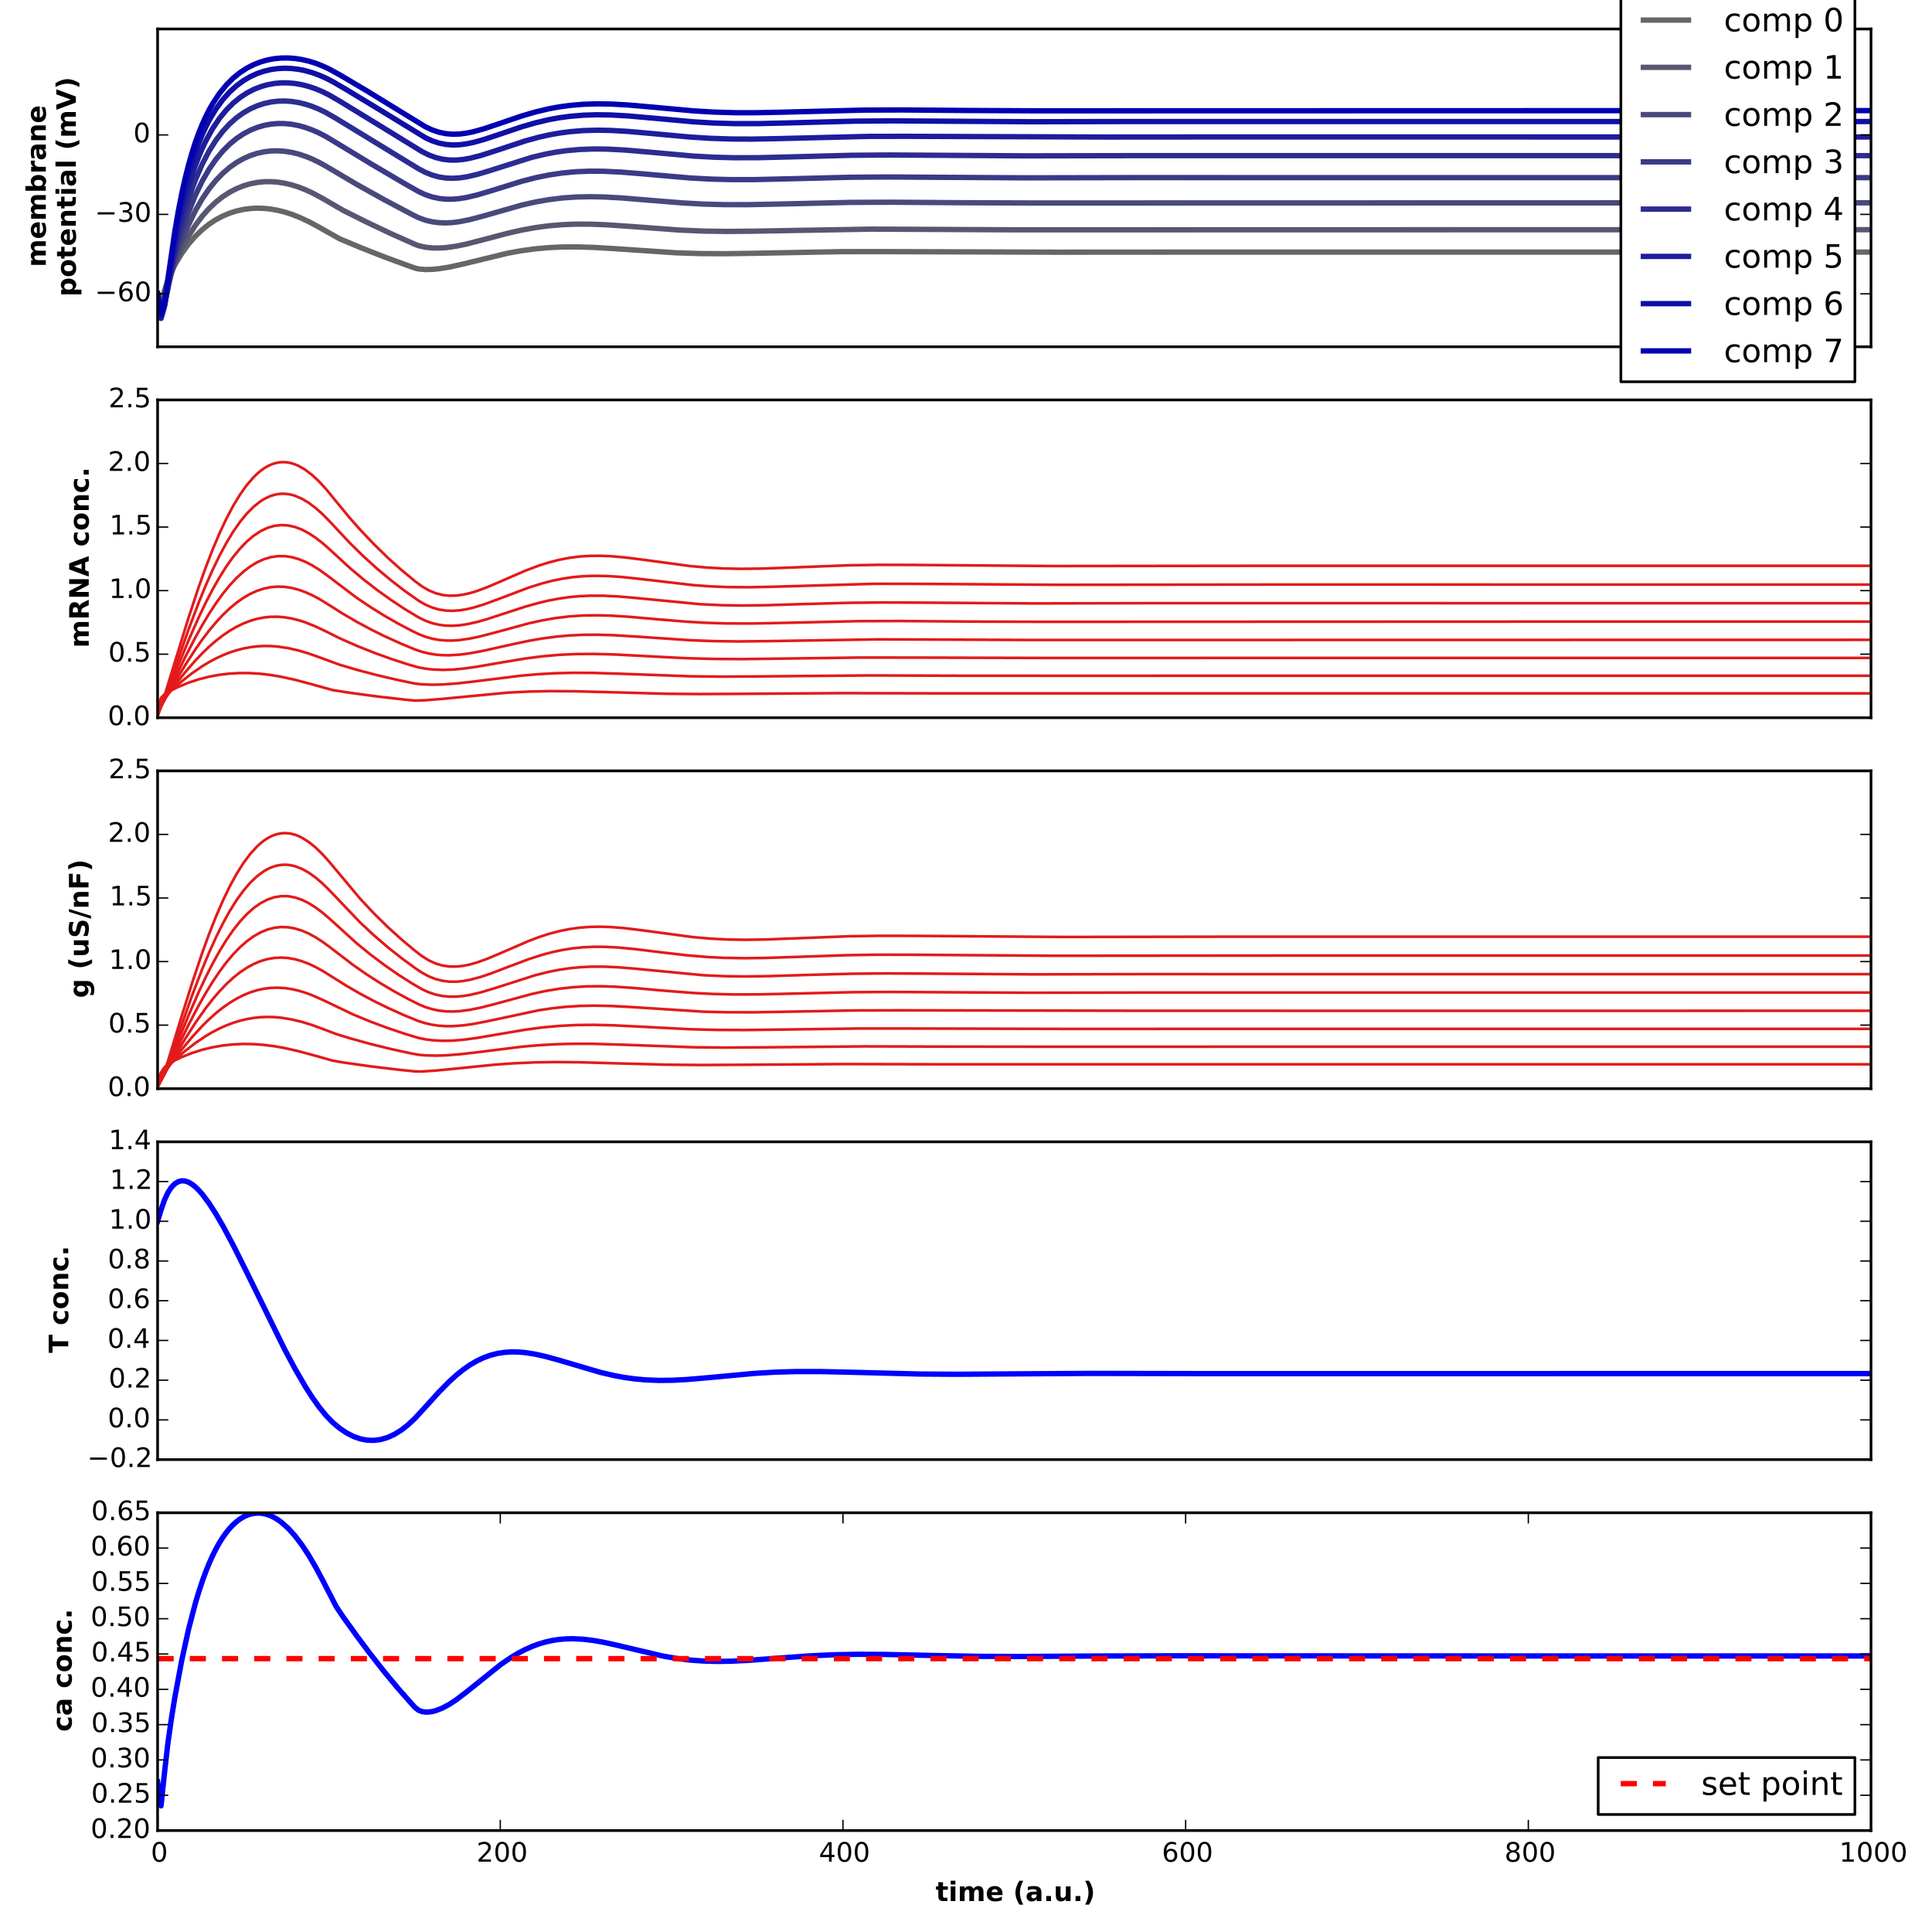 <?xml version="1.0" encoding="utf-8" standalone="no"?>
<!DOCTYPE svg PUBLIC "-//W3C//DTD SVG 1.1//EN"
  "http://www.w3.org/Graphics/SVG/1.1/DTD/svg11.dtd">
<!-- Created with matplotlib (http://matplotlib.org/) -->
<svg height="720pt" version="1.1" viewBox="0 0 720 720" width="720pt" xmlns="http://www.w3.org/2000/svg" xmlns:xlink="http://www.w3.org/1999/xlink">
 <defs>
  <style type="text/css">
*{stroke-linecap:butt;stroke-linejoin:round;}
  </style>
 </defs>
 <g id="figure_1">
  <g id="patch_1">
   <path d="
M0 720
L720 720
L720 0
L0 0
z
" style="fill:#ffffff;"/>
  </g>
  <g id="axes_1">
   <g id="patch_2">
    <path d="
M58.731 129.24
L697.268 129.24
L697.268 10.8
L58.731 10.8
z
" style="fill:#ffffff;"/>
   </g>
   <g id="line2d_1">
    <path clip-path="url(#p0ca233ff5b)" d="
M58.731 109.5
L60.01 113.063
L61.29 108.263
L62.569 104.302
L63.849 101.29
L65.129 98.765
L67.688 94.502
L70.247 90.973
L72.807 88.03
L75.366 85.575
L77.925 83.536
L80.484 81.858
L83.044 80.5
L85.603 79.429
L88.162 78.619
L90.722 78.05
L93.281 77.708
L95.84 77.579
L98.399 77.654
L100.959 77.924
L103.518 78.383
L106.077 79.024
L108.636 79.84
L111.196 80.823
L115.035 82.585
L118.873 84.648
L126.551 88.986
L134.229 92.204
L143.186 95.729
L152.144 99.019
L154.703 99.91
L155.983 100.233
L158.542 100.453
L161.101 100.387
L163.661 100.143
L167.5 99.522
L172.618 98.382
L189.253 94.349
L194.372 93.423
L199.49 92.73
L204.609 92.274
L209.727 92.043
L214.846 92.012
L221.244 92.202
L228.922 92.66
L251.955 94.211
L260.913 94.498
L269.87 94.554
L281.387 94.388
L313.378 93.784
L330.013 93.771
L393.995 93.979
L457.976 93.939
L625.608 93.944
L697.268 93.944
L697.268 93.944" style="fill:none;stroke:#666666;stroke-linecap:square;stroke-width:2;"/>
   </g>
   <g id="line2d_2">
    <path clip-path="url(#p0ca233ff5b)" d="
M58.731 109.5
L60.01 114.628
L62.569 105.52
L63.849 101.729
L65.129 98.437
L67.688 92.76
L70.247 87.992
L72.807 83.964
L75.366 80.56
L77.925 77.688
L80.484 75.275
L83.044 73.266
L85.603 71.616
L88.162 70.289
L90.722 69.256
L93.281 68.497
L95.84 67.992
L98.399 67.728
L100.959 67.693
L103.518 67.879
L106.077 68.278
L108.636 68.882
L111.196 69.684
L113.755 70.676
L116.314 71.847
L120.153 73.906
L127.831 78.369
L136.788 82.846
L145.746 87.088
L154.703 91.078
L155.983 91.555
L158.542 92.135
L161.101 92.401
L163.661 92.436
L166.22 92.275
L170.059 91.733
L173.898 90.929
L180.296 89.276
L189.253 86.911
L194.372 85.756
L199.49 84.825
L204.609 84.145
L209.727 83.717
L214.846 83.524
L219.965 83.538
L226.363 83.788
L235.32 84.41
L253.235 85.738
L262.192 86.118
L271.15 86.245
L281.387 86.145
L324.894 85.385
L345.369 85.483
L379.919 85.653
L697.268 85.589
L697.268 85.589" style="fill:none;stroke:#575771;stroke-linecap:square;stroke-width:2;"/>
   </g>
   <g id="line2d_3">
    <path clip-path="url(#p0ca233ff5b)" d="
M58.731 109.5
L60.01 116.368
L61.29 112.038
L62.569 106.658
L63.849 101.852
L65.129 97.552
L67.688 90.077
L70.247 83.811
L72.807 78.54
L75.366 74.097
L77.925 70.352
L80.484 67.2
L83.044 64.559
L85.603 62.363
L88.162 60.56
L90.722 59.109
L93.281 57.977
L95.84 57.139
L98.399 56.574
L100.959 56.266
L103.518 56.203
L106.077 56.375
L108.636 56.774
L111.196 57.393
L113.755 58.224
L116.314 59.261
L118.873 60.493
L121.433 61.905
L132.949 68.719
L143.186 74.423
L153.424 79.858
L155.983 81.13
L158.542 82.063
L161.101 82.669
L163.661 82.997
L166.22 83.074
L168.779 82.929
L171.338 82.596
L175.177 81.823
L180.296 80.463
L194.372 76.445
L199.49 75.284
L204.609 74.385
L209.727 73.764
L214.846 73.413
L219.965 73.306
L225.083 73.407
L231.481 73.757
L241.718 74.599
L254.515 75.636
L262.192 76.053
L269.87 76.264
L278.828 76.273
L290.344 76.041
L317.217 75.422
L332.572 75.36
L358.165 75.547
L385.037 75.649
L697.268 75.579
L697.268 75.579" style="fill:none;stroke:#49497c;stroke-linecap:square;stroke-width:2;"/>
   </g>
   <g id="line2d_4">
    <path clip-path="url(#p0ca233ff5b)" d="
M58.731 109.5
L60.01 117.517
L61.29 113.385
L63.849 101.396
L65.129 96.054
L66.408 91.202
L67.688 86.792
L70.247 79.131
L72.807 72.772
L75.366 67.475
L77.925 63.053
L80.484 59.359
L83.044 56.276
L85.603 53.714
L88.162 51.604
L90.722 49.89
L93.281 48.529
L95.84 47.486
L98.399 46.735
L100.959 46.255
L103.518 46.032
L106.077 46.052
L108.636 46.307
L111.196 46.79
L113.755 47.495
L116.314 48.415
L118.873 49.544
L121.433 50.871
L125.272 53.177
L138.068 60.94
L150.864 68.473
L155.983 71.375
L158.542 72.558
L161.101 73.418
L163.661 73.97
L166.22 74.232
L168.779 74.23
L171.338 73.998
L173.898 73.576
L177.737 72.671
L182.855 71.155
L194.372 67.577
L199.49 66.254
L204.609 65.203
L209.727 64.447
L214.846 63.982
L219.965 63.788
L225.083 63.828
L231.481 64.138
L239.159 64.757
L257.074 66.318
L264.752 66.739
L272.429 66.938
L281.387 66.925
L292.904 66.663
L317.217 66.051
L331.293 65.957
L351.767 66.089
L382.478 66.269
L423.426 66.186
L481.01 66.2
L697.268 66.196
L697.268 66.196" style="fill:none;stroke:#3a3a87;stroke-linecap:square;stroke-width:2;"/>
   </g>
   <g id="line2d_5">
    <path clip-path="url(#p0ca233ff5b)" d="
M58.731 109.5
L60.01 118.442
L61.29 114.081
L65.129 93.979
L66.408 88.257
L67.688 83.103
L68.968 78.459
L70.247 74.27
L71.527 70.487
L72.807 67.064
L75.366 61.152
L77.925 56.277
L80.484 52.245
L83.044 48.906
L85.603 46.147
L88.162 43.88
L90.722 42.037
L93.281 40.565
L95.84 39.424
L98.399 38.582
L100.959 38.015
L103.518 37.705
L106.077 37.639
L108.636 37.806
L111.196 38.2
L113.755 38.814
L116.314 39.645
L118.873 40.687
L121.433 41.933
L125.272 44.147
L155.983 62.903
L158.542 64.239
L161.101 65.263
L163.661 65.963
L166.22 66.349
L168.779 66.444
L171.338 66.283
L173.898 65.905
L177.737 65.025
L181.575 63.893
L198.211 58.628
L203.329 57.413
L207.168 56.7
L211.007 56.159
L216.126 55.7
L221.244 55.518
L226.363 55.574
L232.761 55.907
L240.439 56.553
L258.354 58.16
L266.031 58.586
L273.709 58.783
L282.667 58.76
L294.183 58.482
L317.217 57.873
L331.293 57.762
L350.487 57.877
L382.478 58.084
L419.587 58.009
L469.493 58.005
L606.414 58.009
L697.268 58.009
L697.268 58.009" style="fill:none;stroke:#2c2c92;stroke-linecap:square;stroke-width:2;"/>
   </g>
   <g id="line2d_6">
    <path clip-path="url(#p0ca233ff5b)" d="
M58.731 109.5
L60.01 118.665
L61.29 114.095
L65.129 91.445
L66.408 84.97
L67.688 79.196
L68.968 74.046
L70.247 69.444
L71.527 65.325
L72.807 61.629
L74.086 58.305
L75.366 55.312
L76.645 52.611
L79.205 47.96
L81.764 44.147
L84.323 41.014
L86.883 38.445
L89.442 36.35
L92.001 34.663
L94.56 33.329
L97.12 32.311
L99.679 31.578
L102.238 31.105
L104.797 30.878
L107.357 30.883
L109.916 31.111
L112.475 31.557
L115.035 32.217
L117.594 33.086
L120.153 34.161
L122.712 35.436
L126.551 37.659
L141.907 47.054
L157.262 56.481
L159.822 57.759
L162.381 58.713
L164.94 59.336
L167.5 59.641
L170.059 59.655
L172.618 59.416
L175.177 58.967
L179.016 57.995
L184.135 56.365
L195.651 52.543
L200.77 51.141
L204.609 50.279
L208.448 49.592
L212.287 49.081
L217.405 48.663
L222.524 48.518
L227.642 48.607
L234.04 48.972
L242.998 49.767
L257.074 51.064
L264.752 51.548
L272.429 51.802
L280.107 51.839
L290.344 51.65
L323.615 50.83
L337.691 50.805
L411.91 51.065
L460.536 51.03
L589.779 51.043
L697.268 51.042
L697.268 51.042" style="fill:none;stroke:#1d1d9d;stroke-linecap:square;stroke-width:2;"/>
   </g>
   <g id="line2d_7">
    <path clip-path="url(#p0ca233ff5b)" d="
M58.731 109.5
L60.01 117.747
L61.29 113.501
L65.129 88.71
L66.408 81.631
L67.688 75.375
L68.968 69.846
L70.247 64.947
L71.527 60.596
L72.807 56.72
L74.086 53.259
L75.366 50.16
L76.645 47.379
L77.925 44.878
L80.484 40.595
L83.044 37.104
L85.603 34.255
L88.162 31.935
L90.722 30.058
L93.281 28.561
L95.84 27.396
L98.399 26.524
L100.959 25.919
L103.518 25.56
L106.077 25.432
L108.636 25.523
L111.196 25.828
L113.755 26.342
L116.314 27.061
L118.873 27.983
L121.433 29.104
L123.992 30.419
L129.11 33.399
L141.907 41.149
L158.542 51.333
L161.101 52.502
L163.661 53.338
L166.22 53.84
L168.779 54.028
L171.338 53.934
L173.898 53.6
L176.457 53.069
L180.296 52.005
L185.414 50.306
L194.372 47.273
L199.49 45.785
L204.609 44.58
L208.448 43.88
L212.287 43.358
L217.405 42.925
L222.524 42.768
L227.642 42.846
L234.04 43.201
L242.998 43.99
L258.354 45.392
L266.031 45.848
L273.709 46.072
L282.667 46.069
L294.183 45.798
L318.496 45.147
L332.572 45.042
L351.767 45.164
L383.758 45.37
L420.867 45.292
L470.773 45.29
L607.694 45.294
L697.268 45.293
L697.268 45.293" style="fill:none;stroke:#0f0fa8;stroke-linecap:square;stroke-width:2;"/>
   </g>
   <g id="line2d_8">
    <path clip-path="url(#p0ca233ff5b)" d="
M58.731 109.5
L60.01 116.907
L61.29 112.762
L65.129 86.425
L66.408 78.942
L67.688 72.371
L68.968 66.598
L70.247 61.513
L71.527 57.02
L72.807 53.037
L74.086 49.496
L75.366 46.339
L76.645 43.516
L77.925 40.987
L79.205 38.717
L81.764 34.837
L84.323 31.686
L86.883 29.127
L89.442 27.054
L92.001 25.392
L94.56 24.081
L97.12 23.078
L99.679 22.351
L102.238 21.873
L104.797 21.629
L107.357 21.604
L109.916 21.789
L112.475 22.181
L115.035 22.774
L117.594 23.568
L120.153 24.56
L122.712 25.747
L126.551 27.85
L136.788 33.906
L149.585 41.761
L158.542 47.243
L161.101 48.438
L163.661 49.297
L166.22 49.818
L168.779 50.02
L171.338 49.936
L173.898 49.605
L176.457 49.075
L180.296 48.006
L185.414 46.294
L194.372 43.238
L199.49 41.739
L204.609 40.526
L208.448 39.822
L212.287 39.295
L217.405 38.857
L222.524 38.695
L227.642 38.769
L234.04 39.12
L242.998 39.906
L258.354 41.312
L266.031 41.772
L273.709 42
L281.387 42.014
L291.624 41.805
L322.335 41.023
L336.411 40.975
L360.724 41.176
L386.317 41.299
L697.268 41.22
L697.268 41.22" style="fill:none;stroke:#0000b2;stroke-linecap:square;stroke-width:2;"/>
   </g>
   <g id="patch_3">
    <path d="
M58.731 10.8
L697.268 10.8" style="fill:none;stroke:#000000;stroke-linecap:square;stroke-linejoin:miter;"/>
   </g>
   <g id="patch_4">
    <path d="
M697.268 129.24
L697.268 10.8" style="fill:none;stroke:#000000;stroke-linecap:square;stroke-linejoin:miter;"/>
   </g>
   <g id="patch_5">
    <path d="
M58.731 129.24
L697.268 129.24" style="fill:none;stroke:#000000;stroke-linecap:square;stroke-linejoin:miter;"/>
   </g>
   <g id="patch_6">
    <path d="
M58.731 129.24
L58.731 10.8" style="fill:none;stroke:#000000;stroke-linecap:square;stroke-linejoin:miter;"/>
   </g>
   <g id="matplotlib.axis_1"/>
   <g id="matplotlib.axis_2">
    <g id="ytick_1">
     <g id="line2d_9">
      <defs>
       <path d="
M0 0
L4 0" id="m728421d6d4" style="stroke:#000000;stroke-width:0.5;"/>
      </defs>
      <g>
       <use style="stroke:#000000;stroke-width:0.5;" x="58.731" xlink:href="#m728421d6d4" y="109.5"/>
      </g>
     </g>
     <g id="line2d_10">
      <defs>
       <path d="
M0 0
L-4 0" id="mcb0005524f" style="stroke:#000000;stroke-width:0.5;"/>
      </defs>
      <g>
       <use style="stroke:#000000;stroke-width:0.5;" x="697.268" xlink:href="#mcb0005524f" y="109.5"/>
      </g>
     </g>
     <g id="text_1">
      <!-- −60 -->
      <defs>
       <path d="
M10.594 35.5
L73.188 35.5
L73.188 27.203
L10.594 27.203
z
" id="BitstreamVeraSans-Roman-2212"/>
       <path d="
M31.781 66.406
Q24.172 66.406 20.328 58.906
Q16.5 51.422 16.5 36.375
Q16.5 21.391 20.328 13.891
Q24.172 6.391 31.781 6.391
Q39.453 6.391 43.281 13.891
Q47.125 21.391 47.125 36.375
Q47.125 51.422 43.281 58.906
Q39.453 66.406 31.781 66.406
M31.781 74.219
Q44.047 74.219 50.516 64.516
Q56.984 54.828 56.984 36.375
Q56.984 17.969 50.516 8.266
Q44.047 -1.422 31.781 -1.422
Q19.531 -1.422 13.062 8.266
Q6.594 17.969 6.594 36.375
Q6.594 54.828 13.062 64.516
Q19.531 74.219 31.781 74.219" id="BitstreamVeraSans-Roman-30"/>
       <path d="
M33.016 40.375
Q26.375 40.375 22.484 35.828
Q18.609 31.297 18.609 23.391
Q18.609 15.531 22.484 10.953
Q26.375 6.391 33.016 6.391
Q39.656 6.391 43.531 10.953
Q47.406 15.531 47.406 23.391
Q47.406 31.297 43.531 35.828
Q39.656 40.375 33.016 40.375
M52.594 71.297
L52.594 62.312
Q48.875 64.062 45.094 64.984
Q41.312 65.922 37.594 65.922
Q27.828 65.922 22.672 59.328
Q17.531 52.734 16.797 39.406
Q19.672 43.656 24.016 45.922
Q28.375 48.188 33.594 48.188
Q44.578 48.188 50.953 41.516
Q57.328 34.859 57.328 23.391
Q57.328 12.156 50.688 5.359
Q44.047 -1.422 33.016 -1.422
Q20.359 -1.422 13.672 8.266
Q6.984 17.969 6.984 36.375
Q6.984 53.656 15.188 63.938
Q23.391 74.219 37.203 74.219
Q40.922 74.219 44.703 73.484
Q48.484 72.75 52.594 71.297" id="BitstreamVeraSans-Roman-36"/>
      </defs>
      <g transform="translate(35.349 112.259)scale(0.1 -0.1)">
       <use xlink:href="#BitstreamVeraSans-Roman-2212"/>
       <use x="83.789" xlink:href="#BitstreamVeraSans-Roman-36"/>
       <use x="147.412" xlink:href="#BitstreamVeraSans-Roman-30"/>
      </g>
     </g>
    </g>
    <g id="ytick_2">
     <g id="line2d_11">
      <g>
       <use style="stroke:#000000;stroke-width:0.5;" x="58.731" xlink:href="#m728421d6d4" y="79.89"/>
      </g>
     </g>
     <g id="line2d_12">
      <g>
       <use style="stroke:#000000;stroke-width:0.5;" x="697.268" xlink:href="#mcb0005524f" y="79.89"/>
      </g>
     </g>
     <g id="text_2">
      <!-- −30 -->
      <defs>
       <path d="
M40.578 39.312
Q47.656 37.797 51.625 33
Q55.609 28.219 55.609 21.188
Q55.609 10.406 48.188 4.484
Q40.766 -1.422 27.094 -1.422
Q22.516 -1.422 17.656 -0.516
Q12.797 0.391 7.625 2.203
L7.625 11.719
Q11.719 9.328 16.594 8.109
Q21.484 6.891 26.812 6.891
Q36.078 6.891 40.938 10.547
Q45.797 14.203 45.797 21.188
Q45.797 27.641 41.281 31.266
Q36.766 34.906 28.719 34.906
L20.219 34.906
L20.219 43.016
L29.109 43.016
Q36.375 43.016 40.234 45.922
Q44.094 48.828 44.094 54.297
Q44.094 59.906 40.109 62.906
Q36.141 65.922 28.719 65.922
Q24.656 65.922 20.016 65.031
Q15.375 64.156 9.812 62.312
L9.812 71.094
Q15.438 72.656 20.344 73.438
Q25.25 74.219 29.594 74.219
Q40.828 74.219 47.359 69.109
Q53.906 64.016 53.906 55.328
Q53.906 49.266 50.438 45.094
Q46.969 40.922 40.578 39.312" id="BitstreamVeraSans-Roman-33"/>
      </defs>
      <g transform="translate(35.349 82.649)scale(0.1 -0.1)">
       <use xlink:href="#BitstreamVeraSans-Roman-2212"/>
       <use x="83.789" xlink:href="#BitstreamVeraSans-Roman-33"/>
       <use x="147.412" xlink:href="#BitstreamVeraSans-Roman-30"/>
      </g>
     </g>
    </g>
    <g id="ytick_3">
     <g id="line2d_13">
      <g>
       <use style="stroke:#000000;stroke-width:0.5;" x="58.731" xlink:href="#m728421d6d4" y="50.28"/>
      </g>
     </g>
     <g id="line2d_14">
      <g>
       <use style="stroke:#000000;stroke-width:0.5;" x="697.268" xlink:href="#mcb0005524f" y="50.28"/>
      </g>
     </g>
     <g id="text_3">
      <!-- 0 -->
      <g transform="translate(49.692 53.039)scale(0.1 -0.1)">
       <use xlink:href="#BitstreamVeraSans-Roman-30"/>
      </g>
     </g>
    </g>
    <g id="text_4">
     <!-- membrane -->
     <defs>
      <path d="
M49.031 39.797
Q46.734 40.875 44.453 41.375
Q42.188 41.891 39.891 41.891
Q33.156 41.891 29.516 37.562
Q25.875 33.25 25.875 25.203
L25.875 0
L8.406 0
L8.406 54.688
L25.875 54.688
L25.875 45.703
Q29.25 51.078 33.609 53.531
Q37.984 56 44.094 56
Q44.969 56 45.984 55.922
Q47.016 55.859 48.969 55.609
z
" id="BitstreamVeraSans-Bold-72"/>
      <path d="
M37.5 11.281
Q43.109 11.281 46.062 15.375
Q49.031 19.484 49.031 27.297
Q49.031 35.109 46.062 39.203
Q43.109 43.312 37.5 43.312
Q31.891 43.312 28.875 39.188
Q25.875 35.062 25.875 27.297
Q25.875 19.531 28.875 15.406
Q31.891 11.281 37.5 11.281
M25.875 46.688
Q29.5 51.469 33.891 53.734
Q38.281 56 44 56
Q54.109 56 60.594 47.969
Q67.094 39.938 67.094 27.297
Q67.094 14.656 60.594 6.609
Q54.109 -1.422 44 -1.422
Q38.281 -1.422 33.891 0.844
Q29.5 3.125 25.875 7.906
L25.875 0
L8.406 0
L8.406 75.984
L25.875 75.984
z
" id="BitstreamVeraSans-Bold-62"/>
      <path d="
M32.906 24.609
Q27.438 24.609 24.672 22.75
Q21.922 20.906 21.922 17.281
Q21.922 13.969 24.141 12.078
Q26.375 10.203 30.328 10.203
Q35.25 10.203 38.625 13.734
Q42 17.281 42 22.609
L42 24.609
z

M59.625 31.203
L59.625 0
L42 0
L42 8.109
Q38.484 3.125 34.078 0.844
Q29.688 -1.422 23.391 -1.422
Q14.891 -1.422 9.594 3.531
Q4.297 8.5 4.297 16.406
Q4.297 26.031 10.906 30.516
Q17.531 35.016 31.688 35.016
L42 35.016
L42 36.375
Q42 40.531 38.719 42.453
Q35.453 44.391 28.516 44.391
Q22.906 44.391 18.062 43.266
Q13.234 42.141 9.078 39.891
L9.078 53.219
Q14.703 54.594 20.359 55.297
Q26.031 56 31.688 56
Q46.484 56 53.047 50.172
Q59.625 44.344 59.625 31.203" id="BitstreamVeraSans-Bold-61"/>
      <path d="
M62.984 27.484
L62.984 22.516
L22.125 22.516
Q22.75 16.359 26.562 13.281
Q30.375 10.203 37.203 10.203
Q42.719 10.203 48.5 11.844
Q54.297 13.484 60.406 16.797
L60.406 3.328
Q54.203 0.984 48 -0.219
Q41.797 -1.422 35.594 -1.422
Q20.75 -1.422 12.516 6.125
Q4.297 13.672 4.297 27.297
Q4.297 40.672 12.375 48.328
Q20.453 56 34.625 56
Q47.516 56 55.25 48.234
Q62.984 40.484 62.984 27.484
M45.016 33.297
Q45.016 38.281 42.109 41.328
Q39.203 44.391 34.516 44.391
Q29.438 44.391 26.266 41.531
Q23.094 38.672 22.312 33.297
z
" id="BitstreamVeraSans-Bold-65"/>
      <path d="
M59.078 45.609
Q62.406 50.688 66.969 53.344
Q71.531 56 77 56
Q86.422 56 91.359 50.188
Q96.297 44.391 96.297 33.297
L96.297 0
L78.719 0
L78.719 28.516
Q78.766 29.156 78.781 29.828
Q78.812 30.516 78.812 31.781
Q78.812 37.594 77.094 40.203
Q75.391 42.828 71.578 42.828
Q66.609 42.828 63.891 38.719
Q61.188 34.625 61.078 26.859
L61.078 0
L43.5 0
L43.5 28.516
Q43.5 37.594 41.938 40.203
Q40.375 42.828 36.375 42.828
Q31.344 42.828 28.609 38.703
Q25.875 34.578 25.875 26.906
L25.875 0
L8.297 0
L8.297 54.688
L25.875 54.688
L25.875 46.688
Q29.109 51.312 33.281 53.656
Q37.453 56 42.484 56
Q48.141 56 52.484 53.266
Q56.844 50.531 59.078 45.609" id="BitstreamVeraSans-Bold-6d"/>
      <path d="
M63.375 33.297
L63.375 0
L45.797 0
L45.797 5.422
L45.797 25.484
Q45.797 32.562 45.484 35.25
Q45.172 37.938 44.391 39.203
Q43.359 40.922 41.594 41.875
Q39.844 42.828 37.594 42.828
Q32.125 42.828 29 38.594
Q25.875 34.375 25.875 26.906
L25.875 0
L8.406 0
L8.406 54.688
L25.875 54.688
L25.875 46.688
Q29.828 51.469 34.266 53.734
Q38.719 56 44.094 56
Q53.562 56 58.469 50.188
Q63.375 44.391 63.375 33.297" id="BitstreamVeraSans-Bold-6e"/>
     </defs>
     <g transform="translate(17.072 99.544)rotate(-90.0)scale(0.1 -0.1)">
      <use xlink:href="#BitstreamVeraSans-Bold-6d"/>
      <use x="104.199" xlink:href="#BitstreamVeraSans-Bold-65"/>
      <use x="172.021" xlink:href="#BitstreamVeraSans-Bold-6d"/>
      <use x="276.221" xlink:href="#BitstreamVeraSans-Bold-62"/>
      <use x="347.803" xlink:href="#BitstreamVeraSans-Bold-72"/>
      <use x="397.119" xlink:href="#BitstreamVeraSans-Bold-61"/>
      <use x="464.6" xlink:href="#BitstreamVeraSans-Bold-6e"/>
      <use x="535.791" xlink:href="#BitstreamVeraSans-Bold-65"/>
     </g>
     <!-- potential (mV) -->
     <defs>
      <path d="
M8.406 54.688
L25.875 54.688
L25.875 0
L8.406 0
z

M8.406 75.984
L25.875 75.984
L25.875 61.719
L8.406 61.719
z
" id="BitstreamVeraSans-Bold-69"/>
      <path id="BitstreamVeraSans-Bold-20"/>
      <path d="
M25.875 7.906
L25.875 -20.797
L8.406 -20.797
L8.406 54.688
L25.875 54.688
L25.875 46.688
Q29.5 51.469 33.891 53.734
Q38.281 56 44 56
Q54.109 56 60.594 47.969
Q67.094 39.938 67.094 27.297
Q67.094 14.656 60.594 6.609
Q54.109 -1.422 44 -1.422
Q38.281 -1.422 33.891 0.844
Q29.5 3.125 25.875 7.906
M37.5 43.312
Q31.891 43.312 28.875 39.188
Q25.875 35.062 25.875 27.297
Q25.875 19.531 28.875 15.406
Q31.891 11.281 37.5 11.281
Q43.109 11.281 46.062 15.375
Q49.031 19.484 49.031 27.297
Q49.031 35.109 46.062 39.203
Q43.109 43.312 37.5 43.312" id="BitstreamVeraSans-Bold-70"/>
      <path d="
M27.484 70.219
L27.484 54.688
L45.516 54.688
L45.516 42.188
L27.484 42.188
L27.484 19
Q27.484 15.188 29 13.844
Q30.516 12.5 35.016 12.5
L44 12.5
L44 0
L29 0
Q18.656 0 14.328 4.312
Q10.016 8.641 10.016 19
L10.016 42.188
L1.312 42.188
L1.312 54.688
L10.016 54.688
L10.016 70.219
z
" id="BitstreamVeraSans-Bold-74"/>
      <path d="
M37.703 -13.188
L23.188 -13.188
Q15.719 -1.125 12.156 9.734
Q8.594 20.609 8.594 31.297
Q8.594 42 12.172 52.953
Q15.766 63.922 23.188 75.875
L37.703 75.875
Q31.453 64.312 28.328 53.25
Q25.203 42.188 25.203 31.391
Q25.203 20.609 28.297 9.516
Q31.391 -1.562 37.703 -13.188" id="BitstreamVeraSans-Bold-28"/>
      <path d="
M8.016 -13.188
Q14.266 -1.562 17.391 9.516
Q20.516 20.609 20.516 31.391
Q20.516 42.188 17.391 53.25
Q14.266 64.312 8.016 75.875
L22.516 75.875
Q29.938 63.922 33.516 52.953
Q37.109 42 37.109 31.297
Q37.109 20.609 33.547 9.734
Q29.984 -1.125 22.516 -13.188
z
" id="BitstreamVeraSans-Bold-29"/>
      <path d="
M0.484 72.906
L19.391 72.906
L38.719 19.094
L58.016 72.906
L76.906 72.906
L49.906 0
L27.484 0
z
" id="BitstreamVeraSans-Bold-56"/>
      <path d="
M8.406 75.984
L25.875 75.984
L25.875 0
L8.406 0
z
" id="BitstreamVeraSans-Bold-6c"/>
      <path d="
M34.422 43.5
Q28.609 43.5 25.562 39.328
Q22.516 35.156 22.516 27.297
Q22.516 19.438 25.562 15.25
Q28.609 11.078 34.422 11.078
Q40.141 11.078 43.156 15.25
Q46.188 19.438 46.188 27.297
Q46.188 35.156 43.156 39.328
Q40.141 43.5 34.422 43.5
M34.422 56
Q48.531 56 56.469 48.375
Q64.406 40.766 64.406 27.297
Q64.406 13.812 56.469 6.188
Q48.531 -1.422 34.422 -1.422
Q20.266 -1.422 12.281 6.188
Q4.297 13.812 4.297 27.297
Q4.297 40.766 12.281 48.375
Q20.266 56 34.422 56" id="BitstreamVeraSans-Bold-6f"/>
     </defs>
     <g transform="translate(28.27 110.528)rotate(-90.0)scale(0.1 -0.1)">
      <use xlink:href="#BitstreamVeraSans-Bold-70"/>
      <use x="71.582" xlink:href="#BitstreamVeraSans-Bold-6f"/>
      <use x="140.283" xlink:href="#BitstreamVeraSans-Bold-74"/>
      <use x="188.086" xlink:href="#BitstreamVeraSans-Bold-65"/>
      <use x="255.908" xlink:href="#BitstreamVeraSans-Bold-6e"/>
      <use x="327.1" xlink:href="#BitstreamVeraSans-Bold-74"/>
      <use x="374.902" xlink:href="#BitstreamVeraSans-Bold-69"/>
      <use x="409.18" xlink:href="#BitstreamVeraSans-Bold-61"/>
      <use x="476.66" xlink:href="#BitstreamVeraSans-Bold-6c"/>
      <use x="510.938" xlink:href="#BitstreamVeraSans-Bold-20"/>
      <use x="545.752" xlink:href="#BitstreamVeraSans-Bold-28"/>
      <use x="591.455" xlink:href="#BitstreamVeraSans-Bold-6d"/>
      <use x="695.654" xlink:href="#BitstreamVeraSans-Bold-56"/>
      <use x="773.047" xlink:href="#BitstreamVeraSans-Bold-29"/>
     </g>
    </g>
   </g>
   <g id="legend_1">
    <g id="patch_7">
     <path d="
M604.045 142.275
L691.268 142.275
L691.268 -2.235
L604.045 -2.235
z
" style="fill:#ffffff;stroke:#000000;stroke-linejoin:miter;"/>
    </g>
    <g id="line2d_15">
     <path d="
M612.445 7.483
L629.245 7.483" style="fill:none;stroke:#666666;stroke-linecap:square;stroke-width:2;"/>
    </g>
    <g id="line2d_16"/>
    <g id="text_5">
     <!-- comp 0 -->
     <defs>
      <path d="
M52 44.188
Q55.375 50.25 60.062 53.125
Q64.75 56 71.094 56
Q79.641 56 84.281 50.016
Q88.922 44.047 88.922 33.016
L88.922 0
L79.891 0
L79.891 32.719
Q79.891 40.578 77.094 44.375
Q74.312 48.188 68.609 48.188
Q61.625 48.188 57.562 43.547
Q53.516 38.922 53.516 30.906
L53.516 0
L44.484 0
L44.484 32.719
Q44.484 40.625 41.703 44.406
Q38.922 48.188 33.109 48.188
Q26.219 48.188 22.156 43.531
Q18.109 38.875 18.109 30.906
L18.109 0
L9.078 0
L9.078 54.688
L18.109 54.688
L18.109 46.188
Q21.188 51.219 25.484 53.609
Q29.781 56 35.688 56
Q41.656 56 45.828 52.969
Q50 49.953 52 44.188" id="BitstreamVeraSans-Roman-6d"/>
      <path d="
M30.609 48.391
Q23.391 48.391 19.188 42.75
Q14.984 37.109 14.984 27.297
Q14.984 17.484 19.156 11.844
Q23.344 6.203 30.609 6.203
Q37.797 6.203 41.984 11.859
Q46.188 17.531 46.188 27.297
Q46.188 37.016 41.984 42.703
Q37.797 48.391 30.609 48.391
M30.609 56
Q42.328 56 49.016 48.375
Q55.719 40.766 55.719 27.297
Q55.719 13.875 49.016 6.219
Q42.328 -1.422 30.609 -1.422
Q18.844 -1.422 12.172 6.219
Q5.516 13.875 5.516 27.297
Q5.516 40.766 12.172 48.375
Q18.844 56 30.609 56" id="BitstreamVeraSans-Roman-6f"/>
      <path d="
M18.109 8.203
L18.109 -20.797
L9.078 -20.797
L9.078 54.688
L18.109 54.688
L18.109 46.391
Q20.953 51.266 25.266 53.625
Q29.594 56 35.594 56
Q45.562 56 51.781 48.094
Q58.016 40.188 58.016 27.297
Q58.016 14.406 51.781 6.484
Q45.562 -1.422 35.594 -1.422
Q29.594 -1.422 25.266 0.953
Q20.953 3.328 18.109 8.203
M48.688 27.297
Q48.688 37.203 44.609 42.844
Q40.531 48.484 33.406 48.484
Q26.266 48.484 22.188 42.844
Q18.109 37.203 18.109 27.297
Q18.109 17.391 22.188 11.75
Q26.266 6.109 33.406 6.109
Q40.531 6.109 44.609 11.75
Q48.688 17.391 48.688 27.297" id="BitstreamVeraSans-Roman-70"/>
      <path d="
M48.781 52.594
L48.781 44.188
Q44.969 46.297 41.141 47.344
Q37.312 48.391 33.406 48.391
Q24.656 48.391 19.812 42.844
Q14.984 37.312 14.984 27.297
Q14.984 17.281 19.812 11.734
Q24.656 6.203 33.406 6.203
Q37.312 6.203 41.141 7.25
Q44.969 8.297 48.781 10.406
L48.781 2.094
Q45.016 0.344 40.984 -0.531
Q36.969 -1.422 32.422 -1.422
Q20.062 -1.422 12.781 6.344
Q5.516 14.109 5.516 27.297
Q5.516 40.672 12.859 48.328
Q20.219 56 33.016 56
Q37.156 56 41.109 55.141
Q45.062 54.297 48.781 52.594" id="BitstreamVeraSans-Roman-63"/>
      <path id="BitstreamVeraSans-Roman-20"/>
     </defs>
     <g transform="translate(642.445 11.683)scale(0.12 -0.12)">
      <use xlink:href="#BitstreamVeraSans-Roman-63"/>
      <use x="54.98" xlink:href="#BitstreamVeraSans-Roman-6f"/>
      <use x="116.162" xlink:href="#BitstreamVeraSans-Roman-6d"/>
      <use x="213.574" xlink:href="#BitstreamVeraSans-Roman-70"/>
      <use x="277.051" xlink:href="#BitstreamVeraSans-Roman-20"/>
      <use x="308.838" xlink:href="#BitstreamVeraSans-Roman-30"/>
     </g>
    </g>
    <g id="line2d_17">
     <path d="
M612.445 25.097
L629.245 25.097" style="fill:none;stroke:#575771;stroke-linecap:square;stroke-width:2;"/>
    </g>
    <g id="line2d_18"/>
    <g id="text_6">
     <!-- comp 1 -->
     <defs>
      <path d="
M12.406 8.297
L28.516 8.297
L28.516 63.922
L10.984 60.406
L10.984 69.391
L28.422 72.906
L38.281 72.906
L38.281 8.297
L54.391 8.297
L54.391 0
L12.406 0
z
" id="BitstreamVeraSans-Roman-31"/>
     </defs>
     <g transform="translate(642.445 29.297)scale(0.12 -0.12)">
      <use xlink:href="#BitstreamVeraSans-Roman-63"/>
      <use x="54.98" xlink:href="#BitstreamVeraSans-Roman-6f"/>
      <use x="116.162" xlink:href="#BitstreamVeraSans-Roman-6d"/>
      <use x="213.574" xlink:href="#BitstreamVeraSans-Roman-70"/>
      <use x="277.051" xlink:href="#BitstreamVeraSans-Roman-20"/>
      <use x="308.838" xlink:href="#BitstreamVeraSans-Roman-31"/>
     </g>
    </g>
    <g id="line2d_19">
     <path d="
M612.445 42.711
L629.245 42.711" style="fill:none;stroke:#49497c;stroke-linecap:square;stroke-width:2;"/>
    </g>
    <g id="line2d_20"/>
    <g id="text_7">
     <!-- comp 2 -->
     <defs>
      <path d="
M19.188 8.297
L53.609 8.297
L53.609 0
L7.328 0
L7.328 8.297
Q12.938 14.109 22.625 23.891
Q32.328 33.688 34.812 36.531
Q39.547 41.844 41.422 45.531
Q43.312 49.219 43.312 52.781
Q43.312 58.594 39.234 62.25
Q35.156 65.922 28.609 65.922
Q23.969 65.922 18.812 64.312
Q13.672 62.703 7.812 59.422
L7.812 69.391
Q13.766 71.781 18.938 73
Q24.125 74.219 28.422 74.219
Q39.75 74.219 46.484 68.547
Q53.219 62.891 53.219 53.422
Q53.219 48.922 51.531 44.891
Q49.859 40.875 45.406 35.406
Q44.188 33.984 37.641 27.219
Q31.109 20.453 19.188 8.297" id="BitstreamVeraSans-Roman-32"/>
     </defs>
     <g transform="translate(642.445 46.911)scale(0.12 -0.12)">
      <use xlink:href="#BitstreamVeraSans-Roman-63"/>
      <use x="54.98" xlink:href="#BitstreamVeraSans-Roman-6f"/>
      <use x="116.162" xlink:href="#BitstreamVeraSans-Roman-6d"/>
      <use x="213.574" xlink:href="#BitstreamVeraSans-Roman-70"/>
      <use x="277.051" xlink:href="#BitstreamVeraSans-Roman-20"/>
      <use x="308.838" xlink:href="#BitstreamVeraSans-Roman-32"/>
     </g>
    </g>
    <g id="line2d_21">
     <path d="
M612.445 60.324
L629.245 60.324" style="fill:none;stroke:#3a3a87;stroke-linecap:square;stroke-width:2;"/>
    </g>
    <g id="line2d_22"/>
    <g id="text_8">
     <!-- comp 3 -->
     <g transform="translate(642.445 64.524)scale(0.12 -0.12)">
      <use xlink:href="#BitstreamVeraSans-Roman-63"/>
      <use x="54.98" xlink:href="#BitstreamVeraSans-Roman-6f"/>
      <use x="116.162" xlink:href="#BitstreamVeraSans-Roman-6d"/>
      <use x="213.574" xlink:href="#BitstreamVeraSans-Roman-70"/>
      <use x="277.051" xlink:href="#BitstreamVeraSans-Roman-20"/>
      <use x="308.838" xlink:href="#BitstreamVeraSans-Roman-33"/>
     </g>
    </g>
    <g id="line2d_23">
     <path d="
M612.445 77.938
L629.245 77.938" style="fill:none;stroke:#2c2c92;stroke-linecap:square;stroke-width:2;"/>
    </g>
    <g id="line2d_24"/>
    <g id="text_9">
     <!-- comp 4 -->
     <defs>
      <path d="
M37.797 64.312
L12.891 25.391
L37.797 25.391
z

M35.203 72.906
L47.609 72.906
L47.609 25.391
L58.016 25.391
L58.016 17.188
L47.609 17.188
L47.609 0
L37.797 0
L37.797 17.188
L4.891 17.188
L4.891 26.703
z
" id="BitstreamVeraSans-Roman-34"/>
     </defs>
     <g transform="translate(642.445 82.138)scale(0.12 -0.12)">
      <use xlink:href="#BitstreamVeraSans-Roman-63"/>
      <use x="54.98" xlink:href="#BitstreamVeraSans-Roman-6f"/>
      <use x="116.162" xlink:href="#BitstreamVeraSans-Roman-6d"/>
      <use x="213.574" xlink:href="#BitstreamVeraSans-Roman-70"/>
      <use x="277.051" xlink:href="#BitstreamVeraSans-Roman-20"/>
      <use x="308.838" xlink:href="#BitstreamVeraSans-Roman-34"/>
     </g>
    </g>
    <g id="line2d_25">
     <path d="
M612.445 95.552
L629.245 95.552" style="fill:none;stroke:#1d1d9d;stroke-linecap:square;stroke-width:2;"/>
    </g>
    <g id="line2d_26"/>
    <g id="text_10">
     <!-- comp 5 -->
     <defs>
      <path d="
M10.797 72.906
L49.516 72.906
L49.516 64.594
L19.828 64.594
L19.828 46.734
Q21.969 47.469 24.109 47.828
Q26.266 48.188 28.422 48.188
Q40.625 48.188 47.75 41.5
Q54.891 34.812 54.891 23.391
Q54.891 11.625 47.562 5.094
Q40.234 -1.422 26.906 -1.422
Q22.312 -1.422 17.547 -0.641
Q12.797 0.141 7.719 1.703
L7.719 11.625
Q12.109 9.234 16.797 8.062
Q21.484 6.891 26.703 6.891
Q35.156 6.891 40.078 11.328
Q45.016 15.766 45.016 23.391
Q45.016 31 40.078 35.438
Q35.156 39.891 26.703 39.891
Q22.75 39.891 18.812 39.016
Q14.891 38.141 10.797 36.281
z
" id="BitstreamVeraSans-Roman-35"/>
     </defs>
     <g transform="translate(642.445 99.752)scale(0.12 -0.12)">
      <use xlink:href="#BitstreamVeraSans-Roman-63"/>
      <use x="54.98" xlink:href="#BitstreamVeraSans-Roman-6f"/>
      <use x="116.162" xlink:href="#BitstreamVeraSans-Roman-6d"/>
      <use x="213.574" xlink:href="#BitstreamVeraSans-Roman-70"/>
      <use x="277.051" xlink:href="#BitstreamVeraSans-Roman-20"/>
      <use x="308.838" xlink:href="#BitstreamVeraSans-Roman-35"/>
     </g>
    </g>
    <g id="line2d_27">
     <path d="
M612.445 113.166
L629.245 113.166" style="fill:none;stroke:#0f0fa8;stroke-linecap:square;stroke-width:2;"/>
    </g>
    <g id="line2d_28"/>
    <g id="text_11">
     <!-- comp 6 -->
     <g transform="translate(642.445 117.366)scale(0.12 -0.12)">
      <use xlink:href="#BitstreamVeraSans-Roman-63"/>
      <use x="54.98" xlink:href="#BitstreamVeraSans-Roman-6f"/>
      <use x="116.162" xlink:href="#BitstreamVeraSans-Roman-6d"/>
      <use x="213.574" xlink:href="#BitstreamVeraSans-Roman-70"/>
      <use x="277.051" xlink:href="#BitstreamVeraSans-Roman-20"/>
      <use x="308.838" xlink:href="#BitstreamVeraSans-Roman-36"/>
     </g>
    </g>
    <g id="line2d_29">
     <path d="
M612.445 130.779
L629.245 130.779" style="fill:none;stroke:#0000b2;stroke-linecap:square;stroke-width:2;"/>
    </g>
    <g id="line2d_30"/>
    <g id="text_12">
     <!-- comp 7 -->
     <defs>
      <path d="
M8.203 72.906
L55.078 72.906
L55.078 68.703
L28.609 0
L18.312 0
L43.219 64.594
L8.203 64.594
z
" id="BitstreamVeraSans-Roman-37"/>
     </defs>
     <g transform="translate(642.445 134.979)scale(0.12 -0.12)">
      <use xlink:href="#BitstreamVeraSans-Roman-63"/>
      <use x="54.98" xlink:href="#BitstreamVeraSans-Roman-6f"/>
      <use x="116.162" xlink:href="#BitstreamVeraSans-Roman-6d"/>
      <use x="213.574" xlink:href="#BitstreamVeraSans-Roman-70"/>
      <use x="277.051" xlink:href="#BitstreamVeraSans-Roman-20"/>
      <use x="308.838" xlink:href="#BitstreamVeraSans-Roman-37"/>
     </g>
    </g>
   </g>
  </g>
  <g id="axes_2">
   <g id="patch_8">
    <path d="
M58.731 267.48
L697.268 267.48
L697.268 149.04
L58.731 149.04
z
" style="fill:#ffffff;"/>
   </g>
   <g id="line2d_31">
    <path clip-path="url(#p7d0fb9ec0d)" d="
M58.731 264.503
L60.01 260.045
L61.29 258.821
L63.849 257.26
L66.408 255.997
L70.247 254.415
L74.086 253.155
L77.925 252.182
L81.764 251.477
L85.603 251.027
L89.442 250.822
L93.281 250.85
L97.12 251.1
L100.959 251.56
L104.797 252.212
L109.916 253.336
L116.314 255.042
L123.992 257.179
L130.39 258.179
L140.627 259.557
L152.144 260.864
L154.703 261.093
L158.542 260.964
L164.94 260.442
L189.253 258.118
L196.931 257.731
L204.609 257.565
L213.566 257.606
L225.083 257.9
L248.116 258.544
L260.913 258.656
L277.548 258.564
L313.378 258.312
L349.208 258.391
L396.554 258.4
L519.399 258.392
L697.268 258.393
L697.268 258.393" style="fill:none;stroke:#e31a1a;stroke-linecap:square;"/>
   </g>
   <g id="line2d_32">
    <path clip-path="url(#p7d0fb9ec0d)" d="
M58.731 263.662
L60.01 261.597
L61.29 259.871
L63.849 257.323
L67.688 253.949
L71.527 250.93
L75.366 248.286
L77.925 246.739
L80.484 245.369
L83.044 244.176
L85.603 243.162
L88.162 242.327
L90.722 241.67
L93.281 241.188
L95.84 240.881
L98.399 240.743
L100.959 240.771
L103.518 240.959
L107.357 241.525
L111.196 242.401
L115.035 243.545
L118.873 244.902
L126.551 247.725
L132.949 249.609
L140.627 251.634
L148.305 253.429
L154.703 254.757
L157.262 255.029
L161.101 255.169
L164.94 255.087
L170.059 254.719
L176.457 253.998
L194.372 251.783
L200.77 251.235
L207.168 250.885
L213.566 250.734
L221.244 250.777
L231.481 251.095
L257.074 252.027
L268.591 252.159
L282.667 252.083
L323.615 251.717
L356.885 251.818
L396.554 251.843
L496.365 251.826
L697.268 251.823
L697.268 251.823" style="fill:none;stroke:#e31a1a;stroke-linecap:square;"/>
   </g>
   <g id="line2d_33">
    <path clip-path="url(#p7d0fb9ec0d)" d="
M58.731 264.975
L60.01 262.574
L61.29 260.522
L65.129 255.371
L68.968 250.571
L72.807 246.158
L75.366 243.473
L77.925 241.011
L80.484 238.784
L83.044 236.799
L85.603 235.061
L88.162 233.572
L90.722 232.334
L93.281 231.347
L95.84 230.608
L98.399 230.115
L100.959 229.863
L103.518 229.845
L106.077 230.053
L108.636 230.478
L111.196 231.106
L113.755 231.921
L117.594 233.455
L121.433 235.289
L126.551 237.848
L132.949 240.673
L139.348 243.229
L145.746 245.541
L152.144 247.633
L155.983 248.727
L158.542 249.197
L161.101 249.494
L164.94 249.656
L168.779 249.53
L172.618 249.179
L177.737 248.467
L186.694 246.914
L195.651 245.428
L202.05 244.598
L208.448 244.031
L214.846 243.737
L221.244 243.693
L228.922 243.899
L240.439 244.502
L255.794 245.291
L266.031 245.572
L276.268 245.627
L290.344 245.459
L319.776 245.053
L340.25 245.062
L393.995 245.211
L493.806 245.179
L697.268 245.175
L697.268 245.175" style="fill:none;stroke:#e31a1a;stroke-linecap:square;"/>
   </g>
   <g id="line2d_34">
    <path clip-path="url(#p7d0fb9ec0d)" d="
M58.731 264.499
L60.01 263.144
L63.849 256.44
L68.968 247.926
L72.807 242.007
L75.366 238.365
L77.925 235
L80.484 231.928
L83.044 229.164
L85.603 226.717
L88.162 224.59
L90.722 222.789
L93.281 221.313
L95.84 220.161
L98.399 219.331
L100.959 218.817
L103.518 218.613
L106.077 218.708
L108.636 219.092
L111.196 219.75
L113.755 220.662
L116.314 221.807
L118.873 223.159
L122.712 225.505
L127.831 228.755
L132.949 231.738
L138.068 234.491
L143.186 237.032
L149.585 239.935
L154.703 242.055
L157.262 242.919
L159.822 243.546
L162.381 243.955
L164.94 244.166
L167.5 244.197
L171.338 243.96
L175.177 243.452
L180.296 242.489
L189.253 240.473
L196.931 238.84
L202.05 237.947
L207.168 237.264
L212.287 236.808
L217.405 236.574
L222.524 236.541
L228.922 236.732
L237.879 237.28
L257.074 238.585
L266.031 238.926
L274.989 239.04
L286.505 238.929
L327.454 238.27
L347.928 238.347
L385.037 238.51
L697.268 238.453
L697.268 238.453" style="fill:none;stroke:#e31a1a;stroke-linecap:square;"/>
   </g>
   <g id="line2d_35">
    <path clip-path="url(#p7d0fb9ec0d)" d="
M58.731 265.879
L62.569 258.22
L68.968 244.977
L72.807 237.557
L75.366 232.966
L77.925 228.706
L80.484 224.802
L83.044 221.271
L85.603 218.128
L88.162 215.379
L90.722 213.03
L93.281 211.082
L95.84 209.534
L98.399 208.385
L100.959 207.628
L103.518 207.255
L106.077 207.256
L108.636 207.618
L111.196 208.323
L113.755 209.35
L116.314 210.673
L118.873 212.261
L121.433 214.078
L132.949 222.802
L138.068 226.244
L143.186 229.421
L148.305 232.352
L153.424 235.058
L155.983 236.302
L158.542 237.302
L161.101 238.026
L163.661 238.486
L166.22 238.706
L168.779 238.71
L171.338 238.528
L175.177 237.968
L179.016 237.151
L184.135 235.818
L196.931 232.335
L202.05 231.199
L207.168 230.314
L212.287 229.706
L217.405 229.374
L222.524 229.296
L227.642 229.433
L234.04 229.827
L245.557 230.838
L255.794 231.68
L263.472 232.115
L271.15 232.341
L280.107 232.363
L291.624 232.138
L319.776 231.489
L335.132 231.437
L363.284 231.651
L388.876 231.727
L568.025 231.656
L697.268 231.658
L697.268 231.658" style="fill:none;stroke:#e31a1a;stroke-linecap:square;"/>
   </g>
   <g id="line2d_36">
    <path clip-path="url(#p7d0fb9ec0d)" d="
M58.731 267.085
L60.01 263.419
L61.29 260.616
L66.408 247.979
L70.247 238.683
L74.086 229.998
L76.645 224.653
L79.205 219.713
L81.764 215.205
L84.323 211.148
L86.883 207.556
L89.442 204.436
L92.001 201.793
L94.56 199.628
L97.12 197.94
L99.679 196.724
L102.238 195.972
L104.797 195.676
L107.357 195.819
L109.916 196.386
L112.475 197.354
L115.035 198.697
L117.594 200.38
L120.153 202.366
L122.712 204.608
L130.39 211.675
L135.509 215.973
L140.627 219.941
L145.746 223.603
L150.864 226.983
L155.983 230.08
L158.542 231.327
L161.101 232.245
L163.661 232.847
L166.22 233.157
L168.779 233.205
L171.338 233.024
L173.898 232.65
L177.737 231.801
L181.575 230.707
L187.974 228.612
L195.651 226.112
L200.77 224.67
L204.609 223.771
L208.448 223.05
L212.287 222.517
L216.126 222.17
L219.965 221.999
L225.083 222.018
L230.202 222.269
L236.6 222.811
L260.913 225.162
L268.591 225.529
L276.268 225.652
L285.226 225.551
L299.302 225.123
L315.937 224.659
L328.733 224.523
L345.369 224.599
L385.037 224.876
L433.663 224.767
L565.466 224.789
L697.268 224.791
L697.268 224.791" style="fill:none;stroke:#e31a1a;stroke-linecap:square;"/>
   </g>
   <g id="line2d_37">
    <path clip-path="url(#p7d0fb9ec0d)" d="
M58.731 264.638
L60.01 263.219
L61.29 260.105
L65.129 249.165
L70.247 234.626
L74.086 224.481
L76.645 218.228
L79.205 212.442
L81.764 207.156
L84.323 202.393
L86.883 198.168
L89.442 194.492
L92.001 191.37
L94.56 188.804
L97.12 186.793
L98.399 185.994
L99.679 185.331
L100.959 184.803
L102.238 184.41
L103.518 184.149
L104.797 184.019
L106.077 184.017
L107.357 184.141
L108.636 184.389
L109.916 184.757
L112.475 185.842
L115.035 187.365
L117.594 189.289
L120.153 191.567
L122.712 194.15
L130.39 202.374
L135.509 207.389
L140.627 212.018
L145.746 216.29
L150.864 220.233
L155.983 223.854
L158.542 225.336
L161.101 226.437
L163.661 227.169
L166.22 227.558
L168.779 227.639
L171.338 227.451
L173.898 227.035
L176.457 226.43
L180.296 225.255
L185.414 223.381
L196.931 219.022
L202.05 217.407
L205.889 216.417
L209.727 215.638
L213.566 215.078
L217.405 214.732
L221.244 214.588
L226.363 214.671
L231.481 215.008
L237.879 215.674
L258.354 218.058
L264.752 218.522
L271.15 218.783
L278.828 218.849
L287.785 218.671
L326.174 217.556
L340.25 217.577
L393.995 217.941
L472.052 217.851
L587.219 217.854
L697.268 217.853
L697.268 217.853" style="fill:none;stroke:#e31a1a;stroke-linecap:square;"/>
   </g>
   <g id="line2d_38">
    <path clip-path="url(#p7d0fb9ec0d)" d="
M58.731 263.788
L60.01 262.824
L61.29 259.339
L65.129 246.88
L70.247 230.272
L74.086 218.671
L76.645 211.518
L79.205 204.895
L81.764 198.842
L84.323 193.384
L86.883 188.541
L89.442 184.323
L92.001 180.738
L94.56 177.787
L95.84 176.549
L97.12 175.469
L98.399 174.546
L99.679 173.778
L100.959 173.165
L102.238 172.706
L103.518 172.397
L104.797 172.238
L106.077 172.225
L107.357 172.357
L108.636 172.63
L109.916 173.041
L111.196 173.586
L113.755 175.061
L116.314 177.017
L118.873 179.407
L121.433 182.176
L125.272 186.869
L130.39 193.073
L134.229 197.414
L139.348 202.812
L144.466 207.793
L149.585 212.391
L154.703 216.634
L157.262 218.531
L159.822 220.022
L162.381 221.079
L164.94 221.728
L167.5 222.004
L170.059 221.948
L172.618 221.607
L175.177 221.026
L177.737 220.251
L181.575 218.822
L186.694 216.627
L195.651 212.726
L200.77 210.794
L204.609 209.582
L208.448 208.606
L212.287 207.877
L216.126 207.397
L219.965 207.152
L223.803 207.122
L227.642 207.279
L232.761 207.72
L239.159 208.52
L257.074 210.935
L263.472 211.513
L269.87 211.861
L276.268 211.986
L283.946 211.897
L294.183 211.527
L315.937 210.678
L327.454 210.497
L340.25 210.529
L392.715 210.949
L475.891 210.847
L592.338 210.845
L697.268 210.845
L697.268 210.845" style="fill:none;stroke:#e31a1a;stroke-linecap:square;"/>
   </g>
   <g id="patch_9">
    <path d="
M58.731 149.04
L697.268 149.04" style="fill:none;stroke:#000000;stroke-linecap:square;stroke-linejoin:miter;"/>
   </g>
   <g id="patch_10">
    <path d="
M697.268 267.48
L697.268 149.04" style="fill:none;stroke:#000000;stroke-linecap:square;stroke-linejoin:miter;"/>
   </g>
   <g id="patch_11">
    <path d="
M58.731 267.48
L697.268 267.48" style="fill:none;stroke:#000000;stroke-linecap:square;stroke-linejoin:miter;"/>
   </g>
   <g id="patch_12">
    <path d="
M58.731 267.48
L58.731 149.04" style="fill:none;stroke:#000000;stroke-linecap:square;stroke-linejoin:miter;"/>
   </g>
   <g id="matplotlib.axis_3"/>
   <g id="matplotlib.axis_4">
    <g id="ytick_4">
     <g id="line2d_39">
      <g>
       <use style="stroke:#000000;stroke-width:0.5;" x="58.731" xlink:href="#m728421d6d4" y="267.48"/>
      </g>
     </g>
     <g id="line2d_40">
      <g>
       <use style="stroke:#000000;stroke-width:0.5;" x="697.268" xlink:href="#mcb0005524f" y="267.48"/>
      </g>
     </g>
     <g id="text_13">
      <!-- 0.0 -->
      <defs>
       <path d="
M10.688 12.406
L21 12.406
L21 0
L10.688 0
z
" id="BitstreamVeraSans-Roman-2e"/>
      </defs>
      <g transform="translate(40.151 270.239)scale(0.1 -0.1)">
       <use xlink:href="#BitstreamVeraSans-Roman-30"/>
       <use x="63.623" xlink:href="#BitstreamVeraSans-Roman-2e"/>
       <use x="95.41" xlink:href="#BitstreamVeraSans-Roman-30"/>
      </g>
     </g>
    </g>
    <g id="ytick_5">
     <g id="line2d_41">
      <g>
       <use style="stroke:#000000;stroke-width:0.5;" x="58.731" xlink:href="#m728421d6d4" y="243.792"/>
      </g>
     </g>
     <g id="line2d_42">
      <g>
       <use style="stroke:#000000;stroke-width:0.5;" x="697.268" xlink:href="#mcb0005524f" y="243.792"/>
      </g>
     </g>
     <g id="text_14">
      <!-- 0.5 -->
      <g transform="translate(40.36 246.551)scale(0.1 -0.1)">
       <use xlink:href="#BitstreamVeraSans-Roman-30"/>
       <use x="63.623" xlink:href="#BitstreamVeraSans-Roman-2e"/>
       <use x="95.41" xlink:href="#BitstreamVeraSans-Roman-35"/>
      </g>
     </g>
    </g>
    <g id="ytick_6">
     <g id="line2d_43">
      <g>
       <use style="stroke:#000000;stroke-width:0.5;" x="58.731" xlink:href="#m728421d6d4" y="220.104"/>
      </g>
     </g>
     <g id="line2d_44">
      <g>
       <use style="stroke:#000000;stroke-width:0.5;" x="697.268" xlink:href="#mcb0005524f" y="220.104"/>
      </g>
     </g>
     <g id="text_15">
      <!-- 1.0 -->
      <g transform="translate(40.59 222.863)scale(0.1 -0.1)">
       <use xlink:href="#BitstreamVeraSans-Roman-31"/>
       <use x="63.623" xlink:href="#BitstreamVeraSans-Roman-2e"/>
       <use x="95.41" xlink:href="#BitstreamVeraSans-Roman-30"/>
      </g>
     </g>
    </g>
    <g id="ytick_7">
     <g id="line2d_45">
      <g>
       <use style="stroke:#000000;stroke-width:0.5;" x="58.731" xlink:href="#m728421d6d4" y="196.416"/>
      </g>
     </g>
     <g id="line2d_46">
      <g>
       <use style="stroke:#000000;stroke-width:0.5;" x="697.268" xlink:href="#mcb0005524f" y="196.416"/>
      </g>
     </g>
     <g id="text_16">
      <!-- 1.5 -->
      <g transform="translate(40.799 199.175)scale(0.1 -0.1)">
       <use xlink:href="#BitstreamVeraSans-Roman-31"/>
       <use x="63.623" xlink:href="#BitstreamVeraSans-Roman-2e"/>
       <use x="95.41" xlink:href="#BitstreamVeraSans-Roman-35"/>
      </g>
     </g>
    </g>
    <g id="ytick_8">
     <g id="line2d_47">
      <g>
       <use style="stroke:#000000;stroke-width:0.5;" x="58.731" xlink:href="#m728421d6d4" y="172.728"/>
      </g>
     </g>
     <g id="line2d_48">
      <g>
       <use style="stroke:#000000;stroke-width:0.5;" x="697.268" xlink:href="#mcb0005524f" y="172.728"/>
      </g>
     </g>
     <g id="text_17">
      <!-- 2.0 -->
      <g transform="translate(40.224 175.487)scale(0.1 -0.1)">
       <use xlink:href="#BitstreamVeraSans-Roman-32"/>
       <use x="63.623" xlink:href="#BitstreamVeraSans-Roman-2e"/>
       <use x="95.41" xlink:href="#BitstreamVeraSans-Roman-30"/>
      </g>
     </g>
    </g>
    <g id="ytick_9">
     <g id="line2d_49">
      <g>
       <use style="stroke:#000000;stroke-width:0.5;" x="58.731" xlink:href="#m728421d6d4" y="149.04"/>
      </g>
     </g>
     <g id="line2d_50">
      <g>
       <use style="stroke:#000000;stroke-width:0.5;" x="697.268" xlink:href="#mcb0005524f" y="149.04"/>
      </g>
     </g>
     <g id="text_18">
      <!-- 2.5 -->
      <g transform="translate(40.434 151.799)scale(0.1 -0.1)">
       <use xlink:href="#BitstreamVeraSans-Roman-32"/>
       <use x="63.623" xlink:href="#BitstreamVeraSans-Roman-2e"/>
       <use x="95.41" xlink:href="#BitstreamVeraSans-Roman-35"/>
      </g>
     </g>
    </g>
    <g id="text_19">
     <!-- mRNA conc. -->
     <defs>
      <path d="
M53.422 13.281
L24.031 13.281
L19.391 0
L0.484 0
L27.484 72.906
L49.906 72.906
L76.906 0
L58.016 0
z

M28.719 26.812
L48.688 26.812
L38.719 55.812
z
" id="BitstreamVeraSans-Bold-41"/>
      <path d="
M10.203 18.891
L27.781 18.891
L27.781 0
L10.203 0
z
" id="BitstreamVeraSans-Bold-2e"/>
      <path d="
M35.891 40.578
Q41.797 40.578 44.359 42.766
Q46.922 44.969 46.922 50
Q46.922 54.984 44.359 57.125
Q41.797 59.281 35.891 59.281
L27.984 59.281
L27.984 40.578
z

M27.984 27.594
L27.984 0
L9.188 0
L9.188 72.906
L37.891 72.906
Q52.297 72.906 59 68.062
Q65.719 63.234 65.719 52.781
Q65.719 45.562 62.219 40.922
Q58.734 36.281 51.703 34.078
Q55.562 33.203 58.609 30.094
Q61.672 27 64.797 20.703
L75 0
L54.984 0
L46.094 18.109
Q43.406 23.578 40.641 25.578
Q37.891 27.594 33.297 27.594
z
" id="BitstreamVeraSans-Bold-52"/>
      <path d="
M52.594 52.984
L52.594 38.719
Q49.031 41.156 45.438 42.328
Q41.844 43.5 37.984 43.5
Q30.672 43.5 26.594 39.234
Q22.516 34.969 22.516 27.297
Q22.516 19.625 26.594 15.344
Q30.672 11.078 37.984 11.078
Q42.094 11.078 45.781 12.297
Q49.469 13.531 52.594 15.922
L52.594 1.609
Q48.484 0.094 44.266 -0.656
Q40.047 -1.422 35.797 -1.422
Q21 -1.422 12.641 6.172
Q4.297 13.766 4.297 27.297
Q4.297 40.828 12.641 48.406
Q21 56 35.797 56
Q40.094 56 44.266 55.25
Q48.438 54.5 52.594 52.984" id="BitstreamVeraSans-Bold-63"/>
      <path d="
M9.188 72.906
L30.172 72.906
L56.688 22.906
L56.688 72.906
L74.516 72.906
L74.516 0
L53.516 0
L27 50
L27 0
L9.188 0
z
" id="BitstreamVeraSans-Bold-4e"/>
     </defs>
     <g transform="translate(33.071 241.426)rotate(-90.0)scale(0.1 -0.1)">
      <use xlink:href="#BitstreamVeraSans-Bold-6d"/>
      <use x="104.199" xlink:href="#BitstreamVeraSans-Bold-52"/>
      <use x="181.201" xlink:href="#BitstreamVeraSans-Bold-4e"/>
      <use x="264.893" xlink:href="#BitstreamVeraSans-Bold-41"/>
      <use x="342.285" xlink:href="#BitstreamVeraSans-Bold-20"/>
      <use x="377.1" xlink:href="#BitstreamVeraSans-Bold-63"/>
      <use x="436.377" xlink:href="#BitstreamVeraSans-Bold-6f"/>
      <use x="505.078" xlink:href="#BitstreamVeraSans-Bold-6e"/>
      <use x="576.27" xlink:href="#BitstreamVeraSans-Bold-63"/>
      <use x="635.547" xlink:href="#BitstreamVeraSans-Bold-2e"/>
     </g>
    </g>
   </g>
  </g>
  <g id="axes_3">
   <g id="patch_13">
    <path d="
M58.731 405.72
L697.268 405.72
L697.268 287.28
L58.731 287.28
z
" style="fill:#ffffff;"/>
   </g>
   <g id="line2d_51">
    <path clip-path="url(#p64d642aa21)" d="
M58.731 402.743
L60.01 399.646
L61.29 397.729
L62.569 396.661
L65.129 395.173
L67.688 393.954
L71.527 392.428
L75.366 391.217
L79.205 390.29
L83.044 389.628
L86.883 389.22
L90.722 389.053
L94.56 389.119
L98.399 389.406
L102.238 389.899
L106.077 390.58
L111.196 391.736
L117.594 393.465
L123.992 395.275
L127.831 395.94
L138.068 397.39
L148.305 398.624
L154.703 399.291
L157.262 399.297
L162.381 398.971
L170.059 398.218
L184.135 396.793
L191.813 396.241
L199.49 395.911
L207.168 395.795
L216.126 395.881
L230.202 396.286
L248.116 396.773
L260.913 396.895
L277.548 396.81
L314.657 396.551
L353.046 396.639
L402.952 396.634
L541.153 396.632
L697.268 396.633
L697.268 396.633" style="fill:none;stroke:#e31a1a;stroke-linecap:square;"/>
   </g>
   <g id="line2d_52">
    <path clip-path="url(#p64d642aa21)" d="
M58.731 401.902
L60.01 400.88
L61.29 398.95
L62.569 397.456
L65.129 394.981
L68.968 391.664
L72.807 388.707
L76.645 386.128
L79.205 384.625
L81.764 383.299
L84.323 382.151
L86.883 381.182
L89.442 380.391
L92.001 379.778
L94.56 379.341
L97.12 379.076
L99.679 378.98
L102.238 379.049
L104.797 379.275
L108.636 379.895
L112.475 380.819
L116.314 382.002
L121.433 383.882
L125.272 385.347
L130.39 386.93
L138.068 389.059
L145.746 390.947
L153.424 392.62
L155.983 393.078
L158.542 393.306
L162.381 393.407
L166.22 393.293
L171.338 392.896
L177.737 392.156
L194.372 390.089
L200.77 389.522
L207.168 389.152
L213.566 388.981
L221.244 389.006
L231.481 389.31
L258.354 390.279
L269.87 390.4
L285.226 390.301
L322.335 389.959
L351.767 390.037
L392.715 390.088
L511.721 390.064
L697.268 390.063
L697.268 390.063" style="fill:none;stroke:#e31a1a;stroke-linecap:square;"/>
   </g>
   <g id="line2d_53">
    <path clip-path="url(#p64d642aa21)" d="
M58.731 403.215
L60.01 401.861
L61.29 399.758
L63.849 396.133
L67.688 391.172
L71.527 386.555
L75.366 382.369
L77.925 379.851
L80.484 377.565
L83.044 375.519
L85.603 373.719
L88.162 372.168
L90.722 370.867
L93.281 369.818
L95.84 369.017
L98.399 368.463
L100.959 368.151
L103.518 368.075
L106.077 368.227
L108.636 368.599
L111.196 369.177
L113.755 369.947
L116.314 370.89
L120.153 372.584
L131.67 378.095
L138.068 380.729
L144.466 383.111
L150.864 385.267
L155.983 386.809
L158.542 387.331
L161.101 387.67
L164.94 387.886
L168.779 387.805
L172.618 387.488
L177.737 386.806
L185.414 385.496
L195.651 383.764
L202.05 382.911
L208.448 382.316
L214.846 381.996
L221.244 381.928
L228.922 382.115
L239.159 382.631
L257.074 383.555
L267.311 383.821
L277.548 383.864
L292.904 383.665
L319.776 383.297
L338.97 383.294
L399.113 383.444
L481.01 383.418
L697.268 383.415
L697.268 383.415" style="fill:none;stroke:#e31a1a;stroke-linecap:square;"/>
   </g>
   <g id="line2d_54">
    <path clip-path="url(#p64d642aa21)" d="
M58.731 402.739
L60.01 402.24
L62.569 397.971
L68.968 387.202
L72.807 381.203
L76.645 375.744
L79.205 372.451
L81.764 369.456
L84.323 366.771
L86.883 364.404
L89.442 362.359
L92.001 360.639
L94.56 359.244
L97.12 358.173
L99.679 357.423
L102.238 356.987
L104.797 356.858
L107.357 357.027
L109.916 357.48
L112.475 358.203
L115.035 359.175
L117.594 360.374
L120.153 361.772
L123.992 364.169
L129.11 367.38
L134.229 370.333
L139.348 373.059
L144.466 375.575
L150.864 378.449
L155.983 380.529
L158.542 381.33
L161.101 381.901
L163.661 382.26
L166.22 382.424
L168.779 382.415
L172.618 382.128
L176.457 381.584
L181.575 380.592
L200.77 376.501
L205.889 375.736
L211.007 375.194
L216.126 374.878
L221.244 374.773
L227.642 374.893
L235.32 375.3
L262.192 377.024
L271.15 377.25
L281.387 377.252
L295.463 376.993
L318.496 376.566
L335.132 376.514
L423.426 376.685
L498.925 376.698
L697.268 376.693
L697.268 376.693" style="fill:none;stroke:#e31a1a;stroke-linecap:square;"/>
   </g>
   <g id="line2d_55">
    <path clip-path="url(#p64d642aa21)" d="
M58.731 404.119
L60.01 402.647
L61.29 400.35
L65.129 392.438
L70.247 381.946
L74.086 374.627
L76.645 370.117
L79.205 365.945
L81.764 362.133
L84.323 358.699
L86.883 355.654
L89.442 353.005
L92.001 350.757
L94.56 348.909
L97.12 347.462
L99.679 346.411
L102.238 345.751
L104.797 345.472
L107.357 345.565
L109.916 346.014
L112.475 346.801
L115.035 347.904
L117.594 349.295
L120.153 350.943
L122.712 352.81
L131.67 359.678
L136.788 363.224
L141.907 366.498
L147.025 369.519
L152.144 372.308
L155.983 374.244
L158.542 375.31
L161.101 376.102
L163.661 376.627
L166.22 376.905
L168.779 376.961
L171.338 376.824
L175.177 376.317
L179.016 375.538
L184.135 374.233
L198.211 370.422
L203.329 369.315
L208.448 368.464
L213.566 367.892
L218.685 367.593
L223.803 367.544
L228.922 367.704
L235.32 368.117
L248.116 369.25
L258.354 370.047
L266.031 370.431
L273.709 370.605
L282.667 370.58
L295.463 370.29
L317.217 369.771
L331.293 369.67
L350.487 369.778
L383.758 369.968
L431.104 369.88
L542.432 369.896
L697.268 369.898
L697.268 369.898" style="fill:none;stroke:#e31a1a;stroke-linecap:square;"/>
   </g>
   <g id="line2d_56">
    <path clip-path="url(#p64d642aa21)" d="
M58.731 405.325
L61.29 400.256
L63.849 394.17
L70.247 378.441
L74.086 369.641
L76.645 364.202
L79.205 359.159
L81.764 354.542
L84.323 350.372
L86.883 346.663
L89.442 343.424
L92.001 340.662
L94.56 338.378
L97.12 336.571
L99.679 335.238
L102.238 334.371
L104.797 333.962
L107.357 333.997
L109.916 334.459
L112.475 335.329
L115.035 336.579
L117.594 338.18
L120.153 340.093
L122.712 342.274
L132.949 351.565
L138.068 355.737
L143.186 359.587
L148.305 363.141
L153.424 366.421
L157.262 368.654
L159.822 369.817
L162.381 370.655
L164.94 371.182
L167.5 371.424
L170.059 371.413
L172.618 371.181
L175.177 370.765
L179.016 369.869
L184.135 368.339
L199.49 363.423
L204.609 362.151
L208.448 361.4
L212.287 360.835
L216.126 360.457
L219.965 360.258
L225.083 360.244
L230.202 360.468
L236.6 360.99
L262.192 363.441
L269.87 363.787
L277.548 363.892
L286.505 363.776
L301.861 363.299
L317.217 362.888
L330.013 362.762
L346.648 362.845
L385.037 363.115
L427.265 363.015
L483.569 363.037
L697.268 363.031
L697.268 363.031" style="fill:none;stroke:#e31a1a;stroke-linecap:square;"/>
   </g>
   <g id="line2d_57">
    <path clip-path="url(#p64d642aa21)" d="
M58.731 402.878
L60.01 402.311
L61.29 399.853
L63.849 392.942
L71.527 371.125
L75.366 361.126
L77.925 354.988
L80.484 349.326
L83.044 344.17
L85.603 339.54
L88.162 335.453
L90.722 331.915
L93.281 328.933
L95.84 326.506
L98.399 324.633
L99.679 323.902
L100.959 323.307
L102.238 322.846
L103.518 322.519
L104.797 322.324
L106.077 322.258
L107.357 322.319
L108.636 322.505
L109.916 322.814
L112.475 323.783
L115.035 325.199
L117.594 327.025
L120.153 329.218
L122.712 331.729
L134.229 343.793
L139.348 348.564
L144.466 352.966
L149.585 357.03
L154.703 360.781
L157.262 362.49
L159.822 363.876
L162.381 364.883
L164.94 365.526
L167.5 365.836
L170.059 365.848
L172.618 365.6
L175.177 365.134
L179.016 364.112
L182.855 362.819
L189.253 360.373
L196.931 357.485
L202.05 355.834
L205.889 354.81
L209.727 353.996
L213.566 353.399
L217.405 353.018
L221.244 352.841
L225.083 352.848
L230.202 353.098
L236.6 353.695
L246.837 354.954
L255.794 355.993
L263.472 356.643
L269.87 356.964
L277.548 357.094
L285.226 356.998
L296.743 356.613
L315.937 355.96
L327.454 355.792
L341.53 355.823
L392.715 356.186
L486.128 356.101
L697.268 356.093
L697.268 356.093" style="fill:none;stroke:#e31a1a;stroke-linecap:square;"/>
   </g>
   <g id="line2d_58">
    <path clip-path="url(#p64d642aa21)" d="
M58.731 402.028
L60.01 401.887
L61.29 399.256
L62.569 395.529
L67.688 378.795
L71.527 366.522
L75.366 355.087
L77.925 348.064
L80.484 341.582
L83.044 335.677
L85.603 330.372
L88.162 325.685
L90.722 321.625
L93.281 318.199
L95.84 315.407
L97.12 314.248
L98.399 313.247
L99.679 312.401
L100.959 311.711
L102.238 311.175
L103.518 310.791
L104.797 310.557
L106.077 310.471
L107.357 310.531
L108.636 310.734
L109.916 311.076
L111.196 311.554
L112.475 312.164
L115.035 313.762
L117.594 315.83
L120.153 318.319
L122.712 321.172
L134.229 334.947
L139.348 340.398
L144.466 345.43
L149.585 350.074
L154.703 354.361
L157.262 356.321
L159.822 357.917
L162.381 359.082
L164.94 359.83
L167.5 360.197
L170.059 360.221
L172.618 359.948
L175.177 359.424
L177.737 358.695
L181.575 357.314
L186.694 355.149
L196.931 350.709
L200.77 349.259
L204.609 348.011
L208.448 346.994
L212.287 346.225
L216.126 345.703
L219.965 345.42
L223.803 345.356
L227.642 345.484
L232.761 345.895
L239.159 346.673
L258.354 349.242
L264.752 349.798
L271.15 350.122
L277.548 350.226
L285.226 350.12
L296.743 349.682
L315.937 348.935
L327.454 348.742
L340.25 348.763
L396.554 349.18
L461.815 349.068
L551.39 349.081
L697.268 349.085
L697.268 349.085" style="fill:none;stroke:#e31a1a;stroke-linecap:square;"/>
   </g>
   <g id="patch_14">
    <path d="
M58.731 287.28
L697.268 287.28" style="fill:none;stroke:#000000;stroke-linecap:square;stroke-linejoin:miter;"/>
   </g>
   <g id="patch_15">
    <path d="
M697.268 405.72
L697.268 287.28" style="fill:none;stroke:#000000;stroke-linecap:square;stroke-linejoin:miter;"/>
   </g>
   <g id="patch_16">
    <path d="
M58.731 405.72
L697.268 405.72" style="fill:none;stroke:#000000;stroke-linecap:square;stroke-linejoin:miter;"/>
   </g>
   <g id="patch_17">
    <path d="
M58.731 405.72
L58.731 287.28" style="fill:none;stroke:#000000;stroke-linecap:square;stroke-linejoin:miter;"/>
   </g>
   <g id="matplotlib.axis_5"/>
   <g id="matplotlib.axis_6">
    <g id="ytick_10">
     <g id="line2d_59">
      <g>
       <use style="stroke:#000000;stroke-width:0.5;" x="58.731" xlink:href="#m728421d6d4" y="405.72"/>
      </g>
     </g>
     <g id="line2d_60">
      <g>
       <use style="stroke:#000000;stroke-width:0.5;" x="697.268" xlink:href="#mcb0005524f" y="405.72"/>
      </g>
     </g>
     <g id="text_20">
      <!-- 0.0 -->
      <g transform="translate(40.151 408.479)scale(0.1 -0.1)">
       <use xlink:href="#BitstreamVeraSans-Roman-30"/>
       <use x="63.623" xlink:href="#BitstreamVeraSans-Roman-2e"/>
       <use x="95.41" xlink:href="#BitstreamVeraSans-Roman-30"/>
      </g>
     </g>
    </g>
    <g id="ytick_11">
     <g id="line2d_61">
      <g>
       <use style="stroke:#000000;stroke-width:0.5;" x="58.731" xlink:href="#m728421d6d4" y="382.032"/>
      </g>
     </g>
     <g id="line2d_62">
      <g>
       <use style="stroke:#000000;stroke-width:0.5;" x="697.268" xlink:href="#mcb0005524f" y="382.032"/>
      </g>
     </g>
     <g id="text_21">
      <!-- 0.5 -->
      <g transform="translate(40.36 384.791)scale(0.1 -0.1)">
       <use xlink:href="#BitstreamVeraSans-Roman-30"/>
       <use x="63.623" xlink:href="#BitstreamVeraSans-Roman-2e"/>
       <use x="95.41" xlink:href="#BitstreamVeraSans-Roman-35"/>
      </g>
     </g>
    </g>
    <g id="ytick_12">
     <g id="line2d_63">
      <g>
       <use style="stroke:#000000;stroke-width:0.5;" x="58.731" xlink:href="#m728421d6d4" y="358.344"/>
      </g>
     </g>
     <g id="line2d_64">
      <g>
       <use style="stroke:#000000;stroke-width:0.5;" x="697.268" xlink:href="#mcb0005524f" y="358.344"/>
      </g>
     </g>
     <g id="text_22">
      <!-- 1.0 -->
      <g transform="translate(40.59 361.103)scale(0.1 -0.1)">
       <use xlink:href="#BitstreamVeraSans-Roman-31"/>
       <use x="63.623" xlink:href="#BitstreamVeraSans-Roman-2e"/>
       <use x="95.41" xlink:href="#BitstreamVeraSans-Roman-30"/>
      </g>
     </g>
    </g>
    <g id="ytick_13">
     <g id="line2d_65">
      <g>
       <use style="stroke:#000000;stroke-width:0.5;" x="58.731" xlink:href="#m728421d6d4" y="334.656"/>
      </g>
     </g>
     <g id="line2d_66">
      <g>
       <use style="stroke:#000000;stroke-width:0.5;" x="697.268" xlink:href="#mcb0005524f" y="334.656"/>
      </g>
     </g>
     <g id="text_23">
      <!-- 1.5 -->
      <g transform="translate(40.799 337.415)scale(0.1 -0.1)">
       <use xlink:href="#BitstreamVeraSans-Roman-31"/>
       <use x="63.623" xlink:href="#BitstreamVeraSans-Roman-2e"/>
       <use x="95.41" xlink:href="#BitstreamVeraSans-Roman-35"/>
      </g>
     </g>
    </g>
    <g id="ytick_14">
     <g id="line2d_67">
      <g>
       <use style="stroke:#000000;stroke-width:0.5;" x="58.731" xlink:href="#m728421d6d4" y="310.968"/>
      </g>
     </g>
     <g id="line2d_68">
      <g>
       <use style="stroke:#000000;stroke-width:0.5;" x="697.268" xlink:href="#mcb0005524f" y="310.968"/>
      </g>
     </g>
     <g id="text_24">
      <!-- 2.0 -->
      <g transform="translate(40.224 313.727)scale(0.1 -0.1)">
       <use xlink:href="#BitstreamVeraSans-Roman-32"/>
       <use x="63.623" xlink:href="#BitstreamVeraSans-Roman-2e"/>
       <use x="95.41" xlink:href="#BitstreamVeraSans-Roman-30"/>
      </g>
     </g>
    </g>
    <g id="ytick_15">
     <g id="line2d_69">
      <g>
       <use style="stroke:#000000;stroke-width:0.5;" x="58.731" xlink:href="#m728421d6d4" y="287.28"/>
      </g>
     </g>
     <g id="line2d_70">
      <g>
       <use style="stroke:#000000;stroke-width:0.5;" x="697.268" xlink:href="#mcb0005524f" y="287.28"/>
      </g>
     </g>
     <g id="text_25">
      <!-- 2.5 -->
      <g transform="translate(40.434 290.039)scale(0.1 -0.1)">
       <use xlink:href="#BitstreamVeraSans-Roman-32"/>
       <use x="63.623" xlink:href="#BitstreamVeraSans-Roman-2e"/>
       <use x="95.41" xlink:href="#BitstreamVeraSans-Roman-35"/>
      </g>
     </g>
    </g>
    <g id="text_26">
     <!-- g (uS/nF) -->
     <defs>
      <path d="
M25.688 72.906
L36.531 72.906
L10.797 -9.281
L0 -9.281
z
" id="BitstreamVeraSans-Bold-2f"/>
      <path d="
M59.906 70.609
L59.906 55.172
Q53.906 57.859 48.188 59.219
Q42.484 60.594 37.406 60.594
Q30.672 60.594 27.438 58.734
Q24.219 56.891 24.219 52.984
Q24.219 50.047 26.391 48.406
Q28.562 46.781 34.281 45.609
L42.281 44
Q54.438 41.547 59.562 36.562
Q64.703 31.594 64.703 22.406
Q64.703 10.359 57.547 4.469
Q50.391 -1.422 35.688 -1.422
Q28.766 -1.422 21.781 -0.094
Q14.797 1.219 7.812 3.812
L7.812 19.672
Q14.797 15.969 21.312 14.078
Q27.828 12.203 33.891 12.203
Q40.047 12.203 43.312 14.25
Q46.578 16.312 46.578 20.125
Q46.578 23.531 44.359 25.391
Q42.141 27.25 35.5 28.719
L28.219 30.328
Q17.281 32.672 12.219 37.797
Q7.172 42.922 7.172 51.609
Q7.172 62.5 14.203 68.359
Q21.234 74.219 34.422 74.219
Q40.438 74.219 46.781 73.312
Q53.125 72.406 59.906 70.609" id="BitstreamVeraSans-Bold-53"/>
      <path d="
M7.812 21.297
L7.812 54.688
L25.391 54.688
L25.391 49.219
Q25.391 44.781 25.344 38.062
Q25.297 31.344 25.297 29.109
Q25.297 22.516 25.641 19.609
Q25.984 16.703 26.812 15.375
Q27.875 13.672 29.609 12.734
Q31.344 11.812 33.594 11.812
Q39.062 11.812 42.188 16.016
Q45.312 20.219 45.312 27.688
L45.312 54.688
L62.797 54.688
L62.797 0
L45.312 0
L45.312 7.906
Q41.359 3.125 36.938 0.844
Q32.516 -1.422 27.203 -1.422
Q17.719 -1.422 12.766 4.391
Q7.812 10.203 7.812 21.297" id="BitstreamVeraSans-Bold-75"/>
      <path d="
M45.609 9.281
Q42 4.5 37.641 2.25
Q33.297 0 27.594 0
Q17.578 0 11.031 7.875
Q4.5 15.766 4.5 27.984
Q4.5 40.234 11.031 48.062
Q17.578 55.906 27.594 55.906
Q33.297 55.906 37.641 53.656
Q42 51.422 45.609 46.578
L45.609 54.688
L63.188 54.688
L63.188 5.516
Q63.188 -7.672 54.859 -14.625
Q46.531 -21.578 30.719 -21.578
Q25.594 -21.578 20.797 -20.797
Q16.016 -20.016 11.188 -18.406
L11.188 -4.781
Q15.766 -7.422 20.156 -8.719
Q24.562 -10.016 29 -10.016
Q37.594 -10.016 41.594 -6.25
Q45.609 -2.484 45.609 5.516
z

M34.078 43.312
Q28.656 43.312 25.625 39.297
Q22.609 35.297 22.609 27.984
Q22.609 20.453 25.531 16.578
Q28.469 12.703 34.078 12.703
Q39.547 12.703 42.578 16.703
Q45.609 20.703 45.609 27.984
Q45.609 35.297 42.578 39.297
Q39.547 43.312 34.078 43.312" id="BitstreamVeraSans-Bold-67"/>
      <path d="
M9.188 72.906
L59.906 72.906
L59.906 58.688
L27.984 58.688
L27.984 45.125
L58.016 45.125
L58.016 30.906
L27.984 30.906
L27.984 0
L9.188 0
z
" id="BitstreamVeraSans-Bold-46"/>
     </defs>
     <g transform="translate(32.993 371.922)rotate(-90.0)scale(0.1 -0.1)">
      <use xlink:href="#BitstreamVeraSans-Bold-67"/>
      <use x="71.582" xlink:href="#BitstreamVeraSans-Bold-20"/>
      <use x="106.396" xlink:href="#BitstreamVeraSans-Bold-28"/>
      <use x="152.1" xlink:href="#BitstreamVeraSans-Bold-75"/>
      <use x="223.291" xlink:href="#BitstreamVeraSans-Bold-53"/>
      <use x="295.312" xlink:href="#BitstreamVeraSans-Bold-2f"/>
      <use x="331.836" xlink:href="#BitstreamVeraSans-Bold-6e"/>
      <use x="403.027" xlink:href="#BitstreamVeraSans-Bold-46"/>
      <use x="471.338" xlink:href="#BitstreamVeraSans-Bold-29"/>
     </g>
    </g>
   </g>
  </g>
  <g id="axes_4">
   <g id="patch_18">
    <path d="
M58.731 543.96
L697.268 543.96
L697.268 425.52
L58.731 425.52
z
" style="fill:#ffffff;"/>
   </g>
   <g id="line2d_71">
    <path clip-path="url(#p05ad1eb429)" d="
M58.731 455.13
L60.01 450.924
L61.29 447.2
L62.569 444.457
L63.849 442.499
L65.129 441.171
L66.408 440.376
L67.688 440.047
L68.968 440.125
L70.247 440.558
L71.527 441.3
L72.807 442.314
L74.086 443.563
L75.366 445.018
L77.925 448.446
L80.484 452.426
L83.044 456.828
L86.883 464
L92.001 474.228
L106.077 502.867
L109.916 510.063
L113.755 516.683
L116.314 520.687
L118.873 524.295
L121.433 527.449
L123.992 530.096
L126.551 532.244
L129.11 533.973
L131.67 535.297
L134.229 536.211
L136.788 536.711
L139.348 536.794
L141.907 536.458
L144.466 535.702
L147.025 534.526
L149.585 532.934
L152.144 530.928
L154.703 528.513
L158.542 524.335
L163.661 518.694
L167.5 514.808
L170.059 512.487
L172.618 510.425
L175.177 508.643
L177.737 507.152
L180.296 505.951
L182.855 505.032
L185.414 504.383
L187.974 503.984
L190.533 503.814
L193.092 503.849
L195.651 504.062
L199.49 504.664
L203.329 505.526
L208.448 506.941
L223.803 511.459
L228.922 512.646
L232.761 513.35
L236.6 513.879
L240.439 514.232
L245.557 514.439
L250.676 514.382
L255.794 514.115
L263.472 513.461
L281.387 511.801
L289.065 511.355
L296.743 511.137
L305.7 511.137
L317.217 511.396
L342.809 512.061
L356.885 512.15
L377.359 512.007
L406.791 511.826
L443.9 511.903
L493.806 511.905
L630.727 511.901
L697.268 511.902
L697.268 511.902" style="fill:none;stroke:#0000ff;stroke-linecap:square;stroke-width:2;"/>
   </g>
   <g id="patch_19">
    <path d="
M58.731 425.52
L697.268 425.52" style="fill:none;stroke:#000000;stroke-linecap:square;stroke-linejoin:miter;"/>
   </g>
   <g id="patch_20">
    <path d="
M697.268 543.96
L697.268 425.52" style="fill:none;stroke:#000000;stroke-linecap:square;stroke-linejoin:miter;"/>
   </g>
   <g id="patch_21">
    <path d="
M58.731 543.96
L697.268 543.96" style="fill:none;stroke:#000000;stroke-linecap:square;stroke-linejoin:miter;"/>
   </g>
   <g id="patch_22">
    <path d="
M58.731 543.96
L58.731 425.52" style="fill:none;stroke:#000000;stroke-linecap:square;stroke-linejoin:miter;"/>
   </g>
   <g id="matplotlib.axis_7"/>
   <g id="matplotlib.axis_8">
    <g id="ytick_16">
     <g id="line2d_72">
      <g>
       <use style="stroke:#000000;stroke-width:0.5;" x="58.731" xlink:href="#m728421d6d4" y="543.96"/>
      </g>
     </g>
     <g id="line2d_73">
      <g>
       <use style="stroke:#000000;stroke-width:0.5;" x="697.268" xlink:href="#mcb0005524f" y="543.96"/>
      </g>
     </g>
     <g id="text_27">
      <!-- −0.2 -->
      <g transform="translate(32.509 546.719)scale(0.1 -0.1)">
       <use xlink:href="#BitstreamVeraSans-Roman-2212"/>
       <use x="83.789" xlink:href="#BitstreamVeraSans-Roman-30"/>
       <use x="147.412" xlink:href="#BitstreamVeraSans-Roman-2e"/>
       <use x="179.199" xlink:href="#BitstreamVeraSans-Roman-32"/>
      </g>
     </g>
    </g>
    <g id="ytick_17">
     <g id="line2d_74">
      <g>
       <use style="stroke:#000000;stroke-width:0.5;" x="58.731" xlink:href="#m728421d6d4" y="529.155"/>
      </g>
     </g>
     <g id="line2d_75">
      <g>
       <use style="stroke:#000000;stroke-width:0.5;" x="697.268" xlink:href="#mcb0005524f" y="529.155"/>
      </g>
     </g>
     <g id="text_28">
      <!-- 0.0 -->
      <g transform="translate(40.151 531.914)scale(0.1 -0.1)">
       <use xlink:href="#BitstreamVeraSans-Roman-30"/>
       <use x="63.623" xlink:href="#BitstreamVeraSans-Roman-2e"/>
       <use x="95.41" xlink:href="#BitstreamVeraSans-Roman-30"/>
      </g>
     </g>
    </g>
    <g id="ytick_18">
     <g id="line2d_76">
      <g>
       <use style="stroke:#000000;stroke-width:0.5;" x="58.731" xlink:href="#m728421d6d4" y="514.35"/>
      </g>
     </g>
     <g id="line2d_77">
      <g>
       <use style="stroke:#000000;stroke-width:0.5;" x="697.268" xlink:href="#mcb0005524f" y="514.35"/>
      </g>
     </g>
     <g id="text_29">
      <!-- 0.2 -->
      <g transform="translate(40.488 517.109)scale(0.1 -0.1)">
       <use xlink:href="#BitstreamVeraSans-Roman-30"/>
       <use x="63.623" xlink:href="#BitstreamVeraSans-Roman-2e"/>
       <use x="95.41" xlink:href="#BitstreamVeraSans-Roman-32"/>
      </g>
     </g>
    </g>
    <g id="ytick_19">
     <g id="line2d_78">
      <g>
       <use style="stroke:#000000;stroke-width:0.5;" x="58.731" xlink:href="#m728421d6d4" y="499.545"/>
      </g>
     </g>
     <g id="line2d_79">
      <g>
       <use style="stroke:#000000;stroke-width:0.5;" x="697.268" xlink:href="#mcb0005524f" y="499.545"/>
      </g>
     </g>
     <g id="text_30">
      <!-- 0.4 -->
      <g transform="translate(40.048 502.304)scale(0.1 -0.1)">
       <use xlink:href="#BitstreamVeraSans-Roman-30"/>
       <use x="63.623" xlink:href="#BitstreamVeraSans-Roman-2e"/>
       <use x="95.41" xlink:href="#BitstreamVeraSans-Roman-34"/>
      </g>
     </g>
    </g>
    <g id="ytick_20">
     <g id="line2d_80">
      <g>
       <use style="stroke:#000000;stroke-width:0.5;" x="58.731" xlink:href="#m728421d6d4" y="484.74"/>
      </g>
     </g>
     <g id="line2d_81">
      <g>
       <use style="stroke:#000000;stroke-width:0.5;" x="697.268" xlink:href="#mcb0005524f" y="484.74"/>
      </g>
     </g>
     <g id="text_31">
      <!-- 0.6 -->
      <g transform="translate(40.117 487.499)scale(0.1 -0.1)">
       <use xlink:href="#BitstreamVeraSans-Roman-30"/>
       <use x="63.623" xlink:href="#BitstreamVeraSans-Roman-2e"/>
       <use x="95.41" xlink:href="#BitstreamVeraSans-Roman-36"/>
      </g>
     </g>
    </g>
    <g id="ytick_21">
     <g id="line2d_82">
      <g>
       <use style="stroke:#000000;stroke-width:0.5;" x="58.731" xlink:href="#m728421d6d4" y="469.935"/>
      </g>
     </g>
     <g id="line2d_83">
      <g>
       <use style="stroke:#000000;stroke-width:0.5;" x="697.268" xlink:href="#mcb0005524f" y="469.935"/>
      </g>
     </g>
     <g id="text_32">
      <!-- 0.8 -->
      <defs>
       <path d="
M31.781 34.625
Q24.75 34.625 20.719 30.859
Q16.703 27.094 16.703 20.516
Q16.703 13.922 20.719 10.156
Q24.75 6.391 31.781 6.391
Q38.812 6.391 42.859 10.172
Q46.922 13.969 46.922 20.516
Q46.922 27.094 42.891 30.859
Q38.875 34.625 31.781 34.625
M21.922 38.812
Q15.578 40.375 12.031 44.719
Q8.5 49.078 8.5 55.328
Q8.5 64.062 14.719 69.141
Q20.953 74.219 31.781 74.219
Q42.672 74.219 48.875 69.141
Q55.078 64.062 55.078 55.328
Q55.078 49.078 51.531 44.719
Q48 40.375 41.703 38.812
Q48.828 37.156 52.797 32.312
Q56.781 27.484 56.781 20.516
Q56.781 9.906 50.312 4.234
Q43.844 -1.422 31.781 -1.422
Q19.734 -1.422 13.25 4.234
Q6.781 9.906 6.781 20.516
Q6.781 27.484 10.781 32.312
Q14.797 37.156 21.922 38.812
M18.312 54.391
Q18.312 48.734 21.844 45.562
Q25.391 42.391 31.781 42.391
Q38.141 42.391 41.719 45.562
Q45.312 48.734 45.312 54.391
Q45.312 60.062 41.719 63.234
Q38.141 66.406 31.781 66.406
Q25.391 66.406 21.844 63.234
Q18.312 60.062 18.312 54.391" id="BitstreamVeraSans-Roman-38"/>
      </defs>
      <g transform="translate(40.171 472.694)scale(0.1 -0.1)">
       <use xlink:href="#BitstreamVeraSans-Roman-30"/>
       <use x="63.623" xlink:href="#BitstreamVeraSans-Roman-2e"/>
       <use x="95.41" xlink:href="#BitstreamVeraSans-Roman-38"/>
      </g>
     </g>
    </g>
    <g id="ytick_22">
     <g id="line2d_84">
      <g>
       <use style="stroke:#000000;stroke-width:0.5;" x="58.731" xlink:href="#m728421d6d4" y="455.13"/>
      </g>
     </g>
     <g id="line2d_85">
      <g>
       <use style="stroke:#000000;stroke-width:0.5;" x="697.268" xlink:href="#mcb0005524f" y="455.13"/>
      </g>
     </g>
     <g id="text_33">
      <!-- 1.0 -->
      <g transform="translate(40.59 457.889)scale(0.1 -0.1)">
       <use xlink:href="#BitstreamVeraSans-Roman-31"/>
       <use x="63.623" xlink:href="#BitstreamVeraSans-Roman-2e"/>
       <use x="95.41" xlink:href="#BitstreamVeraSans-Roman-30"/>
      </g>
     </g>
    </g>
    <g id="ytick_23">
     <g id="line2d_86">
      <g>
       <use style="stroke:#000000;stroke-width:0.5;" x="58.731" xlink:href="#m728421d6d4" y="440.325"/>
      </g>
     </g>
     <g id="line2d_87">
      <g>
       <use style="stroke:#000000;stroke-width:0.5;" x="697.268" xlink:href="#mcb0005524f" y="440.325"/>
      </g>
     </g>
     <g id="text_34">
      <!-- 1.2 -->
      <g transform="translate(40.928 443.084)scale(0.1 -0.1)">
       <use xlink:href="#BitstreamVeraSans-Roman-31"/>
       <use x="63.623" xlink:href="#BitstreamVeraSans-Roman-2e"/>
       <use x="95.41" xlink:href="#BitstreamVeraSans-Roman-32"/>
      </g>
     </g>
    </g>
    <g id="ytick_24">
     <g id="line2d_88">
      <g>
       <use style="stroke:#000000;stroke-width:0.5;" x="58.731" xlink:href="#m728421d6d4" y="425.52"/>
      </g>
     </g>
     <g id="line2d_89">
      <g>
       <use style="stroke:#000000;stroke-width:0.5;" x="697.268" xlink:href="#mcb0005524f" y="425.52"/>
      </g>
     </g>
     <g id="text_35">
      <!-- 1.4 -->
      <g transform="translate(40.487 428.279)scale(0.1 -0.1)">
       <use xlink:href="#BitstreamVeraSans-Roman-31"/>
       <use x="63.623" xlink:href="#BitstreamVeraSans-Roman-2e"/>
       <use x="95.41" xlink:href="#BitstreamVeraSans-Roman-34"/>
      </g>
     </g>
    </g>
    <g id="text_36">
     <!-- T conc. -->
     <defs>
      <path d="
M0.484 72.906
L67.672 72.906
L67.672 58.688
L43.5 58.688
L43.5 0
L24.703 0
L24.703 58.688
L0.484 58.688
z
" id="BitstreamVeraSans-Bold-54"/>
     </defs>
     <g transform="translate(25.429 504.203)rotate(-90.0)scale(0.1 -0.1)">
      <use xlink:href="#BitstreamVeraSans-Bold-54"/>
      <use x="68.213" xlink:href="#BitstreamVeraSans-Bold-20"/>
      <use x="103.027" xlink:href="#BitstreamVeraSans-Bold-63"/>
      <use x="162.305" xlink:href="#BitstreamVeraSans-Bold-6f"/>
      <use x="231.006" xlink:href="#BitstreamVeraSans-Bold-6e"/>
      <use x="302.197" xlink:href="#BitstreamVeraSans-Bold-63"/>
      <use x="361.475" xlink:href="#BitstreamVeraSans-Bold-2e"/>
     </g>
    </g>
   </g>
  </g>
  <g id="axes_5">
   <g id="patch_23">
    <path d="
M58.731 682.2
L697.268 682.2
L697.268 563.76
L58.731 563.76
z
" style="fill:#ffffff;"/>
   </g>
   <g id="line2d_90">
    <path clip-path="url(#pd2799e3616)" d="
M58.731 664.055
L60.01 672.997
L61.29 660.765
L62.569 649.635
L63.849 640.616
L65.129 632.748
L67.688 618.97
L70.247 607.283
L72.807 597.476
L74.086 593.213
L75.366 589.34
L76.645 585.832
L77.925 582.662
L79.205 579.808
L80.484 577.247
L81.764 574.959
L83.044 572.927
L84.323 571.135
L85.603 569.567
L86.883 568.212
L88.162 567.058
L89.442 566.095
L90.722 565.314
L92.001 564.707
L93.281 564.27
L94.56 563.995
L95.84 563.878
L97.12 563.916
L98.399 564.106
L99.679 564.444
L100.959 564.929
L102.238 565.56
L103.518 566.334
L104.797 567.252
L107.357 569.512
L109.916 572.332
L112.475 575.696
L115.035 579.582
L117.594 583.949
L120.153 588.736
L125.272 598.697
L127.831 602.513
L132.949 609.641
L138.068 616.474
L143.186 622.988
L148.305 629.158
L153.424 634.968
L154.703 636.348
L155.983 637.354
L157.262 637.855
L158.542 638.038
L159.822 638.015
L161.101 637.833
L162.381 637.514
L164.94 636.52
L167.5 635.132
L170.059 633.44
L173.898 630.52
L186.694 620.249
L190.533 617.638
L193.092 616.11
L195.651 614.769
L198.211 613.621
L200.77 612.67
L203.329 611.914
L205.889 611.349
L208.448 610.966
L211.007 610.757
L213.566 610.707
L217.405 610.901
L221.244 611.37
L225.083 612.053
L230.202 613.192
L246.837 617.125
L251.955 618.015
L257.074 618.653
L262.192 619.028
L267.311 619.158
L272.429 619.081
L278.828 618.768
L289.065 618.007
L301.861 617.088
L310.819 616.678
L319.776 616.509
L330.013 616.564
L346.648 616.933
L364.563 617.267
L379.919 617.328
L408.071 617.147
L436.223 617.074
L588.499 617.135
L697.268 617.134
L697.268 617.134" style="fill:none;stroke:#0000ff;stroke-linecap:square;stroke-width:2;"/>
   </g>
   <g id="line2d_91">
    <path clip-path="url(#pd2799e3616)" d="
M58.731 618.131
L697.268 618.131" style="fill:none;stroke:#ff0000;stroke-dasharray:6,6;stroke-dashoffset:0.0;stroke-width:2;"/>
   </g>
   <g id="patch_24">
    <path d="
M58.731 563.76
L697.268 563.76" style="fill:none;stroke:#000000;stroke-linecap:square;stroke-linejoin:miter;"/>
   </g>
   <g id="patch_25">
    <path d="
M697.268 682.2
L697.268 563.76" style="fill:none;stroke:#000000;stroke-linecap:square;stroke-linejoin:miter;"/>
   </g>
   <g id="patch_26">
    <path d="
M58.731 682.2
L697.268 682.2" style="fill:none;stroke:#000000;stroke-linecap:square;stroke-linejoin:miter;"/>
   </g>
   <g id="patch_27">
    <path d="
M58.731 682.2
L58.731 563.76" style="fill:none;stroke:#000000;stroke-linecap:square;stroke-linejoin:miter;"/>
   </g>
   <g id="matplotlib.axis_9">
    <g id="xtick_1">
     <g id="line2d_92">
      <defs>
       <path d="
M0 0
L0 -4" id="m93b0483c22" style="stroke:#000000;stroke-width:0.5;"/>
      </defs>
      <g>
       <use style="stroke:#000000;stroke-width:0.5;" x="58.731" xlink:href="#m93b0483c22" y="682.2"/>
      </g>
     </g>
     <g id="line2d_93">
      <defs>
       <path d="
M0 0
L0 4" id="m741efc42ff" style="stroke:#000000;stroke-width:0.5;"/>
      </defs>
      <g>
       <use style="stroke:#000000;stroke-width:0.5;" x="58.731" xlink:href="#m741efc42ff" y="563.76"/>
      </g>
     </g>
     <g id="text_37">
      <!-- 0 -->
      <g transform="translate(56.211 693.798)scale(0.1 -0.1)">
       <use xlink:href="#BitstreamVeraSans-Roman-30"/>
      </g>
     </g>
    </g>
    <g id="xtick_2">
     <g id="line2d_94">
      <g>
       <use style="stroke:#000000;stroke-width:0.5;" x="186.438" xlink:href="#m93b0483c22" y="682.2"/>
      </g>
     </g>
     <g id="line2d_95">
      <g>
       <use style="stroke:#000000;stroke-width:0.5;" x="186.438" xlink:href="#m741efc42ff" y="563.76"/>
      </g>
     </g>
     <g id="text_38">
      <!-- 200 -->
      <g transform="translate(177.593 693.798)scale(0.1 -0.1)">
       <use xlink:href="#BitstreamVeraSans-Roman-32"/>
       <use x="63.623" xlink:href="#BitstreamVeraSans-Roman-30"/>
       <use x="127.246" xlink:href="#BitstreamVeraSans-Roman-30"/>
      </g>
     </g>
    </g>
    <g id="xtick_3">
     <g id="line2d_96">
      <g>
       <use style="stroke:#000000;stroke-width:0.5;" x="314.146" xlink:href="#m93b0483c22" y="682.2"/>
      </g>
     </g>
     <g id="line2d_97">
      <g>
       <use style="stroke:#000000;stroke-width:0.5;" x="314.146" xlink:href="#m741efc42ff" y="563.76"/>
      </g>
     </g>
     <g id="text_39">
      <!-- 400 -->
      <g transform="translate(305.178 693.798)scale(0.1 -0.1)">
       <use xlink:href="#BitstreamVeraSans-Roman-34"/>
       <use x="63.623" xlink:href="#BitstreamVeraSans-Roman-30"/>
       <use x="127.246" xlink:href="#BitstreamVeraSans-Roman-30"/>
      </g>
     </g>
    </g>
    <g id="xtick_4">
     <g id="line2d_98">
      <g>
       <use style="stroke:#000000;stroke-width:0.5;" x="441.853" xlink:href="#m93b0483c22" y="682.2"/>
      </g>
     </g>
     <g id="line2d_99">
      <g>
       <use style="stroke:#000000;stroke-width:0.5;" x="441.853" xlink:href="#m741efc42ff" y="563.76"/>
      </g>
     </g>
     <g id="text_40">
      <!-- 600 -->
      <g transform="translate(432.991 693.798)scale(0.1 -0.1)">
       <use xlink:href="#BitstreamVeraSans-Roman-36"/>
       <use x="63.623" xlink:href="#BitstreamVeraSans-Roman-30"/>
       <use x="127.246" xlink:href="#BitstreamVeraSans-Roman-30"/>
      </g>
     </g>
    </g>
    <g id="xtick_5">
     <g id="line2d_100">
      <g>
       <use style="stroke:#000000;stroke-width:0.5;" x="569.561" xlink:href="#m93b0483c22" y="682.2"/>
      </g>
     </g>
     <g id="line2d_101">
      <g>
       <use style="stroke:#000000;stroke-width:0.5;" x="569.561" xlink:href="#m741efc42ff" y="563.76"/>
      </g>
     </g>
     <g id="text_41">
      <!-- 800 -->
      <g transform="translate(560.688 693.798)scale(0.1 -0.1)">
       <use xlink:href="#BitstreamVeraSans-Roman-38"/>
       <use x="63.623" xlink:href="#BitstreamVeraSans-Roman-30"/>
       <use x="127.246" xlink:href="#BitstreamVeraSans-Roman-30"/>
      </g>
     </g>
    </g>
    <g id="xtick_6">
     <g id="line2d_102">
      <g>
       <use style="stroke:#000000;stroke-width:0.5;" x="697.268" xlink:href="#m93b0483c22" y="682.2"/>
      </g>
     </g>
     <g id="line2d_103">
      <g>
       <use style="stroke:#000000;stroke-width:0.5;" x="697.268" xlink:href="#m741efc42ff" y="563.76"/>
      </g>
     </g>
     <g id="text_42">
      <!-- 1000 -->
      <g transform="translate(685.424 693.798)scale(0.1 -0.1)">
       <use xlink:href="#BitstreamVeraSans-Roman-31"/>
       <use x="63.623" xlink:href="#BitstreamVeraSans-Roman-30"/>
       <use x="127.246" xlink:href="#BitstreamVeraSans-Roman-30"/>
       <use x="190.869" xlink:href="#BitstreamVeraSans-Roman-30"/>
      </g>
     </g>
    </g>
    <g id="text_43">
     <!-- time (a.u.) -->
     <g transform="translate(348.681 708.477)scale(0.1 -0.1)">
      <use xlink:href="#BitstreamVeraSans-Bold-74"/>
      <use x="47.803" xlink:href="#BitstreamVeraSans-Bold-69"/>
      <use x="82.08" xlink:href="#BitstreamVeraSans-Bold-6d"/>
      <use x="186.279" xlink:href="#BitstreamVeraSans-Bold-65"/>
      <use x="254.102" xlink:href="#BitstreamVeraSans-Bold-20"/>
      <use x="288.916" xlink:href="#BitstreamVeraSans-Bold-28"/>
      <use x="334.619" xlink:href="#BitstreamVeraSans-Bold-61"/>
      <use x="402.1" xlink:href="#BitstreamVeraSans-Bold-2e"/>
      <use x="440.088" xlink:href="#BitstreamVeraSans-Bold-75"/>
      <use x="511.279" xlink:href="#BitstreamVeraSans-Bold-2e"/>
      <use x="549.268" xlink:href="#BitstreamVeraSans-Bold-29"/>
     </g>
    </g>
   </g>
   <g id="matplotlib.axis_10">
    <g id="ytick_25">
     <g id="line2d_104">
      <g>
       <use style="stroke:#000000;stroke-width:0.5;" x="58.731" xlink:href="#m728421d6d4" y="682.2"/>
      </g>
     </g>
     <g id="line2d_105">
      <g>
       <use style="stroke:#000000;stroke-width:0.5;" x="697.268" xlink:href="#mcb0005524f" y="682.2"/>
      </g>
     </g>
     <g id="text_44">
      <!-- 0.20 -->
      <g transform="translate(33.788 684.959)scale(0.1 -0.1)">
       <use xlink:href="#BitstreamVeraSans-Roman-30"/>
       <use x="63.623" xlink:href="#BitstreamVeraSans-Roman-2e"/>
       <use x="95.41" xlink:href="#BitstreamVeraSans-Roman-32"/>
       <use x="159.033" xlink:href="#BitstreamVeraSans-Roman-30"/>
      </g>
     </g>
    </g>
    <g id="ytick_26">
     <g id="line2d_106">
      <g>
       <use style="stroke:#000000;stroke-width:0.5;" x="58.731" xlink:href="#m728421d6d4" y="669.04"/>
      </g>
     </g>
     <g id="line2d_107">
      <g>
       <use style="stroke:#000000;stroke-width:0.5;" x="697.268" xlink:href="#mcb0005524f" y="669.04"/>
      </g>
     </g>
     <g id="text_45">
      <!-- 0.25 -->
      <g transform="translate(33.998 671.799)scale(0.1 -0.1)">
       <use xlink:href="#BitstreamVeraSans-Roman-30"/>
       <use x="63.623" xlink:href="#BitstreamVeraSans-Roman-2e"/>
       <use x="95.41" xlink:href="#BitstreamVeraSans-Roman-32"/>
       <use x="159.033" xlink:href="#BitstreamVeraSans-Roman-35"/>
      </g>
     </g>
    </g>
    <g id="ytick_27">
     <g id="line2d_108">
      <g>
       <use style="stroke:#000000;stroke-width:0.5;" x="58.731" xlink:href="#m728421d6d4" y="655.88"/>
      </g>
     </g>
     <g id="line2d_109">
      <g>
       <use style="stroke:#000000;stroke-width:0.5;" x="697.268" xlink:href="#mcb0005524f" y="655.88"/>
      </g>
     </g>
     <g id="text_46">
      <!-- 0.30 -->
      <g transform="translate(33.788 658.639)scale(0.1 -0.1)">
       <use xlink:href="#BitstreamVeraSans-Roman-30"/>
       <use x="63.623" xlink:href="#BitstreamVeraSans-Roman-2e"/>
       <use x="95.41" xlink:href="#BitstreamVeraSans-Roman-33"/>
       <use x="159.033" xlink:href="#BitstreamVeraSans-Roman-30"/>
      </g>
     </g>
    </g>
    <g id="ytick_28">
     <g id="line2d_110">
      <g>
       <use style="stroke:#000000;stroke-width:0.5;" x="58.731" xlink:href="#m728421d6d4" y="642.72"/>
      </g>
     </g>
     <g id="line2d_111">
      <g>
       <use style="stroke:#000000;stroke-width:0.5;" x="697.268" xlink:href="#mcb0005524f" y="642.72"/>
      </g>
     </g>
     <g id="text_47">
      <!-- 0.35 -->
      <g transform="translate(33.998 645.479)scale(0.1 -0.1)">
       <use xlink:href="#BitstreamVeraSans-Roman-30"/>
       <use x="63.623" xlink:href="#BitstreamVeraSans-Roman-2e"/>
       <use x="95.41" xlink:href="#BitstreamVeraSans-Roman-33"/>
       <use x="159.033" xlink:href="#BitstreamVeraSans-Roman-35"/>
      </g>
     </g>
    </g>
    <g id="ytick_29">
     <g id="line2d_112">
      <g>
       <use style="stroke:#000000;stroke-width:0.5;" x="58.731" xlink:href="#m728421d6d4" y="629.56"/>
      </g>
     </g>
     <g id="line2d_113">
      <g>
       <use style="stroke:#000000;stroke-width:0.5;" x="697.268" xlink:href="#mcb0005524f" y="629.56"/>
      </g>
     </g>
     <g id="text_48">
      <!-- 0.40 -->
      <g transform="translate(33.788 632.319)scale(0.1 -0.1)">
       <use xlink:href="#BitstreamVeraSans-Roman-30"/>
       <use x="63.623" xlink:href="#BitstreamVeraSans-Roman-2e"/>
       <use x="95.41" xlink:href="#BitstreamVeraSans-Roman-34"/>
       <use x="159.033" xlink:href="#BitstreamVeraSans-Roman-30"/>
      </g>
     </g>
    </g>
    <g id="ytick_30">
     <g id="line2d_114">
      <g>
       <use style="stroke:#000000;stroke-width:0.5;" x="58.731" xlink:href="#m728421d6d4" y="616.4"/>
      </g>
     </g>
     <g id="line2d_115">
      <g>
       <use style="stroke:#000000;stroke-width:0.5;" x="697.268" xlink:href="#mcb0005524f" y="616.4"/>
      </g>
     </g>
     <g id="text_49">
      <!-- 0.45 -->
      <g transform="translate(33.998 619.159)scale(0.1 -0.1)">
       <use xlink:href="#BitstreamVeraSans-Roman-30"/>
       <use x="63.623" xlink:href="#BitstreamVeraSans-Roman-2e"/>
       <use x="95.41" xlink:href="#BitstreamVeraSans-Roman-34"/>
       <use x="159.033" xlink:href="#BitstreamVeraSans-Roman-35"/>
      </g>
     </g>
    </g>
    <g id="ytick_31">
     <g id="line2d_116">
      <g>
       <use style="stroke:#000000;stroke-width:0.5;" x="58.731" xlink:href="#m728421d6d4" y="603.24"/>
      </g>
     </g>
     <g id="line2d_117">
      <g>
       <use style="stroke:#000000;stroke-width:0.5;" x="697.268" xlink:href="#mcb0005524f" y="603.24"/>
      </g>
     </g>
     <g id="text_50">
      <!-- 0.50 -->
      <g transform="translate(33.788 605.999)scale(0.1 -0.1)">
       <use xlink:href="#BitstreamVeraSans-Roman-30"/>
       <use x="63.623" xlink:href="#BitstreamVeraSans-Roman-2e"/>
       <use x="95.41" xlink:href="#BitstreamVeraSans-Roman-35"/>
       <use x="159.033" xlink:href="#BitstreamVeraSans-Roman-30"/>
      </g>
     </g>
    </g>
    <g id="ytick_32">
     <g id="line2d_118">
      <g>
       <use style="stroke:#000000;stroke-width:0.5;" x="58.731" xlink:href="#m728421d6d4" y="590.08"/>
      </g>
     </g>
     <g id="line2d_119">
      <g>
       <use style="stroke:#000000;stroke-width:0.5;" x="697.268" xlink:href="#mcb0005524f" y="590.08"/>
      </g>
     </g>
     <g id="text_51">
      <!-- 0.55 -->
      <g transform="translate(33.998 592.839)scale(0.1 -0.1)">
       <use xlink:href="#BitstreamVeraSans-Roman-30"/>
       <use x="63.623" xlink:href="#BitstreamVeraSans-Roman-2e"/>
       <use x="95.41" xlink:href="#BitstreamVeraSans-Roman-35"/>
       <use x="159.033" xlink:href="#BitstreamVeraSans-Roman-35"/>
      </g>
     </g>
    </g>
    <g id="ytick_33">
     <g id="line2d_120">
      <g>
       <use style="stroke:#000000;stroke-width:0.5;" x="58.731" xlink:href="#m728421d6d4" y="576.92"/>
      </g>
     </g>
     <g id="line2d_121">
      <g>
       <use style="stroke:#000000;stroke-width:0.5;" x="697.268" xlink:href="#mcb0005524f" y="576.92"/>
      </g>
     </g>
     <g id="text_52">
      <!-- 0.60 -->
      <g transform="translate(33.788 579.679)scale(0.1 -0.1)">
       <use xlink:href="#BitstreamVeraSans-Roman-30"/>
       <use x="63.623" xlink:href="#BitstreamVeraSans-Roman-2e"/>
       <use x="95.41" xlink:href="#BitstreamVeraSans-Roman-36"/>
       <use x="159.033" xlink:href="#BitstreamVeraSans-Roman-30"/>
      </g>
     </g>
    </g>
    <g id="ytick_34">
     <g id="line2d_122">
      <g>
       <use style="stroke:#000000;stroke-width:0.5;" x="58.731" xlink:href="#m728421d6d4" y="563.76"/>
      </g>
     </g>
     <g id="line2d_123">
      <g>
       <use style="stroke:#000000;stroke-width:0.5;" x="697.268" xlink:href="#mcb0005524f" y="563.76"/>
      </g>
     </g>
     <g id="text_53">
      <!-- 0.65 -->
      <g transform="translate(33.998 566.519)scale(0.1 -0.1)">
       <use xlink:href="#BitstreamVeraSans-Roman-30"/>
       <use x="63.623" xlink:href="#BitstreamVeraSans-Roman-2e"/>
       <use x="95.41" xlink:href="#BitstreamVeraSans-Roman-36"/>
       <use x="159.033" xlink:href="#BitstreamVeraSans-Roman-35"/>
      </g>
     </g>
    </g>
    <g id="text_54">
     <!-- ca conc. -->
     <g transform="translate(26.709 645.371)rotate(-90.0)scale(0.1 -0.1)">
      <use xlink:href="#BitstreamVeraSans-Bold-63"/>
      <use x="59.277" xlink:href="#BitstreamVeraSans-Bold-61"/>
      <use x="126.758" xlink:href="#BitstreamVeraSans-Bold-20"/>
      <use x="161.572" xlink:href="#BitstreamVeraSans-Bold-63"/>
      <use x="220.85" xlink:href="#BitstreamVeraSans-Bold-6f"/>
      <use x="289.551" xlink:href="#BitstreamVeraSans-Bold-6e"/>
      <use x="360.742" xlink:href="#BitstreamVeraSans-Bold-63"/>
      <use x="420.02" xlink:href="#BitstreamVeraSans-Bold-2e"/>
     </g>
    </g>
   </g>
   <g id="legend_2">
    <g id="patch_28">
     <path d="
M595.598 676.2
L691.268 676.2
L691.268 654.986
L595.598 654.986
z
" style="fill:#ffffff;stroke:#000000;stroke-linejoin:miter;"/>
    </g>
    <g id="line2d_124">
     <path d="
M603.998 664.704
L620.798 664.704" style="fill:none;stroke:#ff0000;stroke-dasharray:6,6;stroke-dashoffset:0.0;stroke-width:2;"/>
    </g>
    <g id="line2d_125"/>
    <g id="text_55">
     <!-- set point -->
     <defs>
      <path d="
M56.203 29.594
L56.203 25.203
L14.891 25.203
Q15.484 15.922 20.484 11.062
Q25.484 6.203 34.422 6.203
Q39.594 6.203 44.453 7.469
Q49.312 8.734 54.109 11.281
L54.109 2.781
Q49.266 0.734 44.188 -0.344
Q39.109 -1.422 33.891 -1.422
Q20.797 -1.422 13.156 6.188
Q5.516 13.812 5.516 26.812
Q5.516 40.234 12.766 48.109
Q20.016 56 32.328 56
Q43.359 56 49.781 48.891
Q56.203 41.797 56.203 29.594
M47.219 32.234
Q47.125 39.594 43.094 43.984
Q39.062 48.391 32.422 48.391
Q24.906 48.391 20.391 44.141
Q15.875 39.891 15.188 32.172
z
" id="BitstreamVeraSans-Roman-65"/>
      <path d="
M54.891 33.016
L54.891 0
L45.906 0
L45.906 32.719
Q45.906 40.484 42.875 44.328
Q39.844 48.188 33.797 48.188
Q26.516 48.188 22.312 43.547
Q18.109 38.922 18.109 30.906
L18.109 0
L9.078 0
L9.078 54.688
L18.109 54.688
L18.109 46.188
Q21.344 51.125 25.703 53.562
Q30.078 56 35.797 56
Q45.219 56 50.047 50.172
Q54.891 44.344 54.891 33.016" id="BitstreamVeraSans-Roman-6e"/>
      <path d="
M18.312 70.219
L18.312 54.688
L36.812 54.688
L36.812 47.703
L18.312 47.703
L18.312 18.016
Q18.312 11.328 20.141 9.422
Q21.969 7.516 27.594 7.516
L36.812 7.516
L36.812 0
L27.594 0
Q17.188 0 13.234 3.875
Q9.281 7.766 9.281 18.016
L9.281 47.703
L2.688 47.703
L2.688 54.688
L9.281 54.688
L9.281 70.219
z
" id="BitstreamVeraSans-Roman-74"/>
      <path d="
M9.422 54.688
L18.406 54.688
L18.406 0
L9.422 0
z

M9.422 75.984
L18.406 75.984
L18.406 64.594
L9.422 64.594
z
" id="BitstreamVeraSans-Roman-69"/>
      <path d="
M44.281 53.078
L44.281 44.578
Q40.484 46.531 36.375 47.5
Q32.281 48.484 27.875 48.484
Q21.188 48.484 17.844 46.438
Q14.5 44.391 14.5 40.281
Q14.5 37.156 16.891 35.375
Q19.281 33.594 26.516 31.984
L29.594 31.297
Q39.156 29.25 43.188 25.516
Q47.219 21.781 47.219 15.094
Q47.219 7.469 41.188 3.016
Q35.156 -1.422 24.609 -1.422
Q20.219 -1.422 15.453 -0.562
Q10.688 0.297 5.422 2
L5.422 11.281
Q10.406 8.688 15.234 7.391
Q20.062 6.109 24.812 6.109
Q31.156 6.109 34.562 8.281
Q37.984 10.453 37.984 14.406
Q37.984 18.062 35.516 20.016
Q33.062 21.969 24.703 23.781
L21.578 24.516
Q13.234 26.266 9.516 29.906
Q5.812 33.547 5.812 39.891
Q5.812 47.609 11.281 51.797
Q16.75 56 26.812 56
Q31.781 56 36.172 55.266
Q40.578 54.547 44.281 53.078" id="BitstreamVeraSans-Roman-73"/>
     </defs>
     <g transform="translate(633.998 668.904)scale(0.12 -0.12)">
      <use xlink:href="#BitstreamVeraSans-Roman-73"/>
      <use x="52.1" xlink:href="#BitstreamVeraSans-Roman-65"/>
      <use x="113.623" xlink:href="#BitstreamVeraSans-Roman-74"/>
      <use x="152.832" xlink:href="#BitstreamVeraSans-Roman-20"/>
      <use x="184.619" xlink:href="#BitstreamVeraSans-Roman-70"/>
      <use x="248.096" xlink:href="#BitstreamVeraSans-Roman-6f"/>
      <use x="309.277" xlink:href="#BitstreamVeraSans-Roman-69"/>
      <use x="337.061" xlink:href="#BitstreamVeraSans-Roman-6e"/>
      <use x="400.439" xlink:href="#BitstreamVeraSans-Roman-74"/>
     </g>
    </g>
   </g>
  </g>
 </g>
 <defs>
  <clipPath id="pd2799e3616">
   <rect height="118.44" width="638.537" x="58.731" y="563.76"/>
  </clipPath>
  <clipPath id="p0ca233ff5b">
   <rect height="118.44" width="638.537" x="58.731" y="10.8"/>
  </clipPath>
  <clipPath id="p64d642aa21">
   <rect height="118.44" width="638.537" x="58.731" y="287.28"/>
  </clipPath>
  <clipPath id="p7d0fb9ec0d">
   <rect height="118.44" width="638.537" x="58.731" y="149.04"/>
  </clipPath>
  <clipPath id="p05ad1eb429">
   <rect height="118.44" width="638.537" x="58.731" y="425.52"/>
  </clipPath>
 </defs>
</svg>
